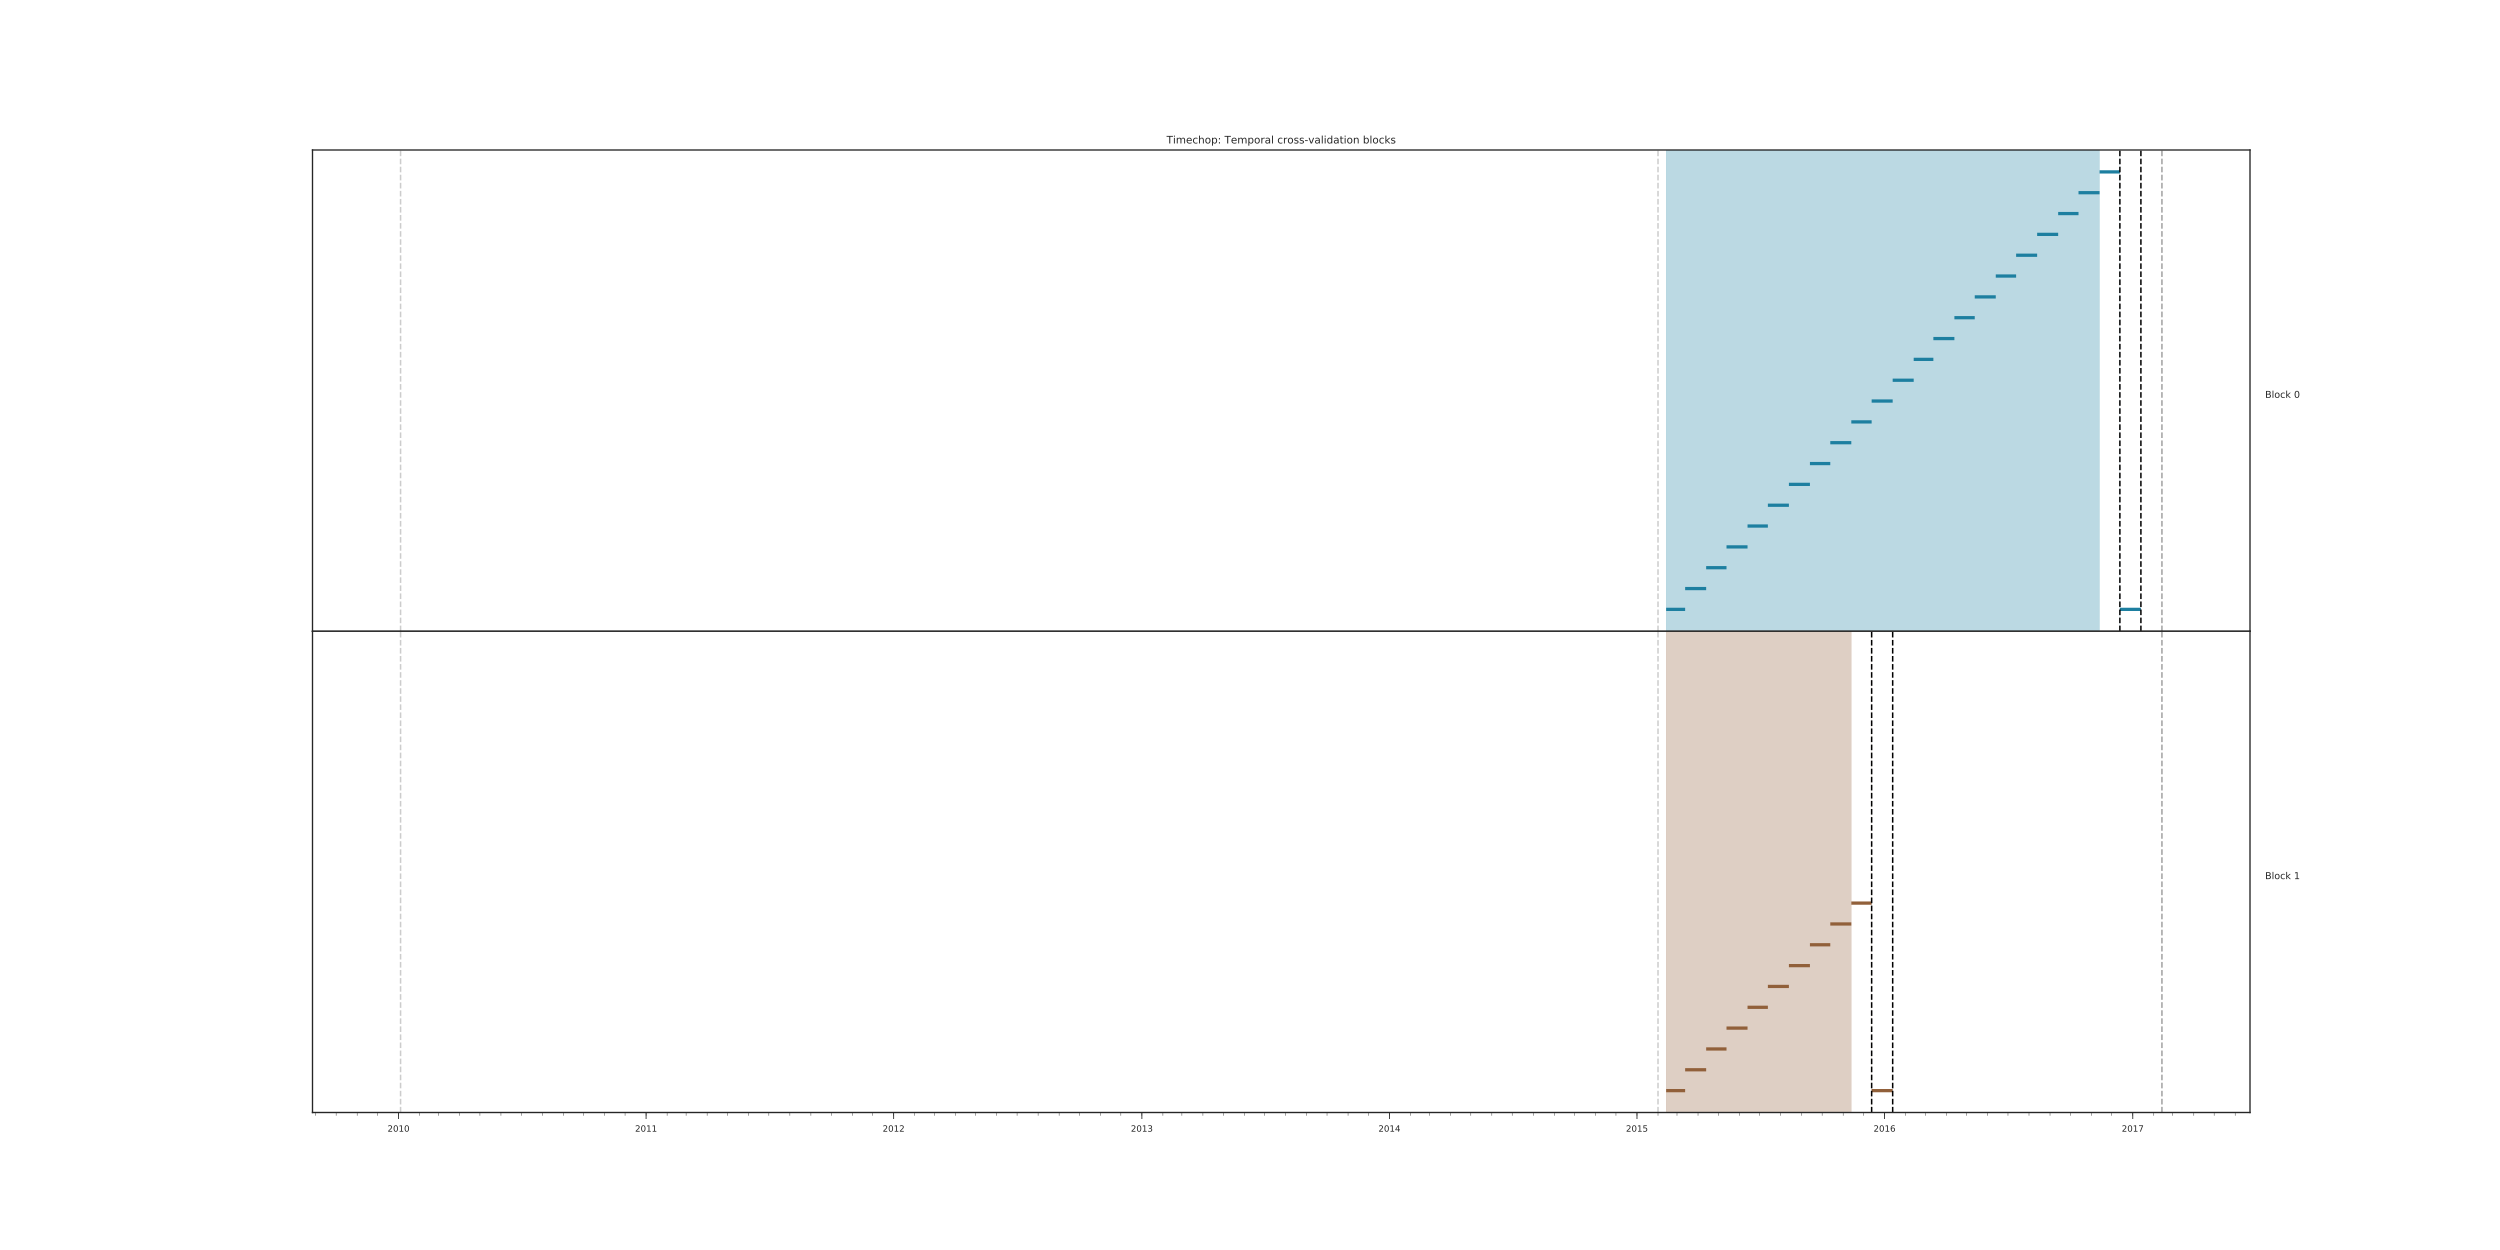 <?xml version="1.0" encoding="utf-8" standalone="no"?>
<!DOCTYPE svg PUBLIC "-//W3C//DTD SVG 1.1//EN"
  "http://www.w3.org/Graphics/SVG/1.1/DTD/svg11.dtd">
<!-- Created with matplotlib (http://matplotlib.org/) -->
<svg height="1152pt" version="1.1" viewBox="0 0 2304 1152" width="2304pt" xmlns="http://www.w3.org/2000/svg" xmlns:xlink="http://www.w3.org/1999/xlink">
 <defs>
  <style type="text/css">
*{stroke-linecap:butt;stroke-linejoin:round;}
  </style>
 </defs>
 <g id="figure_1">
  <g id="patch_1">
   <path d="M 0 1152 
L 2304 1152 
L 2304 0 
L 0 0 
z
" style="fill:#ffffff;"/>
  </g>
  <g id="axes_1">
   <g id="patch_2">
    <path d="M 288 581.76 
L 2073.6 581.76 
L 2073.6 138.24 
L 288 138.24 
z
" style="fill:#ffffff;"/>
   </g>
   <g id="matplotlib.axis_1">
    <g id="xtick_1">
     <g id="line2d_1">
      <defs>
       <path d="M 0 0 
L 0 6 
" id="m8d4d1008dc" style="stroke:#262626;stroke-width:0.8;"/>
      </defs>
      <g>
       <use style="fill:#262626;stroke:#262626;stroke-width:0.8;" x="367.288" xlink:href="#m8d4d1008dc" y="581.76"/>
      </g>
     </g>
    </g>
    <g id="xtick_2">
     <g id="line2d_2">
      <g>
       <use style="fill:#262626;stroke:#262626;stroke-width:0.8;" x="595.434" xlink:href="#m8d4d1008dc" y="581.76"/>
      </g>
     </g>
    </g>
    <g id="xtick_3">
     <g id="line2d_3">
      <g>
       <use style="fill:#262626;stroke:#262626;stroke-width:0.8;" x="823.58" xlink:href="#m8d4d1008dc" y="581.76"/>
      </g>
     </g>
    </g>
    <g id="xtick_4">
     <g id="line2d_4">
      <g>
       <use style="fill:#262626;stroke:#262626;stroke-width:0.8;" x="1052.351" xlink:href="#m8d4d1008dc" y="581.76"/>
      </g>
     </g>
    </g>
    <g id="xtick_5">
     <g id="line2d_5">
      <g>
       <use style="fill:#262626;stroke:#262626;stroke-width:0.8;" x="1280.497" xlink:href="#m8d4d1008dc" y="581.76"/>
      </g>
     </g>
    </g>
    <g id="xtick_6">
     <g id="line2d_6">
      <g>
       <use style="fill:#262626;stroke:#262626;stroke-width:0.8;" x="1508.642" xlink:href="#m8d4d1008dc" y="581.76"/>
      </g>
     </g>
    </g>
    <g id="xtick_7">
     <g id="line2d_7">
      <g>
       <use style="fill:#262626;stroke:#262626;stroke-width:0.8;" x="1736.788" xlink:href="#m8d4d1008dc" y="581.76"/>
      </g>
     </g>
    </g>
    <g id="xtick_8">
     <g id="line2d_8">
      <g>
       <use style="fill:#262626;stroke:#262626;stroke-width:0.8;" x="1965.559" xlink:href="#m8d4d1008dc" y="581.76"/>
      </g>
     </g>
    </g>
    <g id="xtick_9">
     <g id="line2d_9">
      <defs>
       <path d="M 0 0 
L 0 3 
" id="m2217084334" style="stroke:#262626;stroke-width:0.4;"/>
      </defs>
      <g>
       <use style="fill:#262626;stroke:#262626;stroke-width:0.4;" x="291.032" xlink:href="#m2217084334" y="581.76"/>
      </g>
     </g>
    </g>
    <g id="xtick_10">
     <g id="line2d_10">
      <g>
       <use style="fill:#262626;stroke:#262626;stroke-width:0.4;" x="309.783" xlink:href="#m2217084334" y="581.76"/>
      </g>
     </g>
    </g>
    <g id="xtick_11">
     <g id="line2d_11">
      <g>
       <use style="fill:#262626;stroke:#262626;stroke-width:0.4;" x="329.16" xlink:href="#m2217084334" y="581.76"/>
      </g>
     </g>
    </g>
    <g id="xtick_12">
     <g id="line2d_12">
      <g>
       <use style="fill:#262626;stroke:#262626;stroke-width:0.4;" x="347.912" xlink:href="#m2217084334" y="581.76"/>
      </g>
     </g>
    </g>
    <g id="xtick_13">
     <g id="line2d_13">
      <g>
       <use style="fill:#262626;stroke:#262626;stroke-width:0.4;" x="367.288" xlink:href="#m2217084334" y="581.76"/>
      </g>
     </g>
    </g>
    <g id="xtick_14">
     <g id="line2d_14">
      <g>
       <use style="fill:#262626;stroke:#262626;stroke-width:0.4;" x="386.665" xlink:href="#m2217084334" y="581.76"/>
      </g>
     </g>
    </g>
    <g id="xtick_15">
     <g id="line2d_15">
      <g>
       <use style="fill:#262626;stroke:#262626;stroke-width:0.4;" x="404.167" xlink:href="#m2217084334" y="581.76"/>
      </g>
     </g>
    </g>
    <g id="xtick_16">
     <g id="line2d_16">
      <g>
       <use style="fill:#262626;stroke:#262626;stroke-width:0.4;" x="423.544" xlink:href="#m2217084334" y="581.76"/>
      </g>
     </g>
    </g>
    <g id="xtick_17">
     <g id="line2d_17">
      <g>
       <use style="fill:#262626;stroke:#262626;stroke-width:0.4;" x="442.295" xlink:href="#m2217084334" y="581.76"/>
      </g>
     </g>
    </g>
    <g id="xtick_18">
     <g id="line2d_18">
      <g>
       <use style="fill:#262626;stroke:#262626;stroke-width:0.4;" x="461.672" xlink:href="#m2217084334" y="581.76"/>
      </g>
     </g>
    </g>
    <g id="xtick_19">
     <g id="line2d_19">
      <g>
       <use style="fill:#262626;stroke:#262626;stroke-width:0.4;" x="480.424" xlink:href="#m2217084334" y="581.76"/>
      </g>
     </g>
    </g>
    <g id="xtick_20">
     <g id="line2d_20">
      <g>
       <use style="fill:#262626;stroke:#262626;stroke-width:0.4;" x="499.801" xlink:href="#m2217084334" y="581.76"/>
      </g>
     </g>
    </g>
    <g id="xtick_21">
     <g id="line2d_21">
      <g>
       <use style="fill:#262626;stroke:#262626;stroke-width:0.4;" x="519.177" xlink:href="#m2217084334" y="581.76"/>
      </g>
     </g>
    </g>
    <g id="xtick_22">
     <g id="line2d_22">
      <g>
       <use style="fill:#262626;stroke:#262626;stroke-width:0.4;" x="537.929" xlink:href="#m2217084334" y="581.76"/>
      </g>
     </g>
    </g>
    <g id="xtick_23">
     <g id="line2d_23">
      <g>
       <use style="fill:#262626;stroke:#262626;stroke-width:0.4;" x="557.306" xlink:href="#m2217084334" y="581.76"/>
      </g>
     </g>
    </g>
    <g id="xtick_24">
     <g id="line2d_24">
      <g>
       <use style="fill:#262626;stroke:#262626;stroke-width:0.4;" x="576.057" xlink:href="#m2217084334" y="581.76"/>
      </g>
     </g>
    </g>
    <g id="xtick_25">
     <g id="line2d_25">
      <g>
       <use style="fill:#262626;stroke:#262626;stroke-width:0.4;" x="595.434" xlink:href="#m2217084334" y="581.76"/>
      </g>
     </g>
    </g>
    <g id="xtick_26">
     <g id="line2d_26">
      <g>
       <use style="fill:#262626;stroke:#262626;stroke-width:0.4;" x="614.811" xlink:href="#m2217084334" y="581.76"/>
      </g>
     </g>
    </g>
    <g id="xtick_27">
     <g id="line2d_27">
      <g>
       <use style="fill:#262626;stroke:#262626;stroke-width:0.4;" x="632.313" xlink:href="#m2217084334" y="581.76"/>
      </g>
     </g>
    </g>
    <g id="xtick_28">
     <g id="line2d_28">
      <g>
       <use style="fill:#262626;stroke:#262626;stroke-width:0.4;" x="651.689" xlink:href="#m2217084334" y="581.76"/>
      </g>
     </g>
    </g>
    <g id="xtick_29">
     <g id="line2d_29">
      <g>
       <use style="fill:#262626;stroke:#262626;stroke-width:0.4;" x="670.441" xlink:href="#m2217084334" y="581.76"/>
      </g>
     </g>
    </g>
    <g id="xtick_30">
     <g id="line2d_30">
      <g>
       <use style="fill:#262626;stroke:#262626;stroke-width:0.4;" x="689.818" xlink:href="#m2217084334" y="581.76"/>
      </g>
     </g>
    </g>
    <g id="xtick_31">
     <g id="line2d_31">
      <g>
       <use style="fill:#262626;stroke:#262626;stroke-width:0.4;" x="708.57" xlink:href="#m2217084334" y="581.76"/>
      </g>
     </g>
    </g>
    <g id="xtick_32">
     <g id="line2d_32">
      <g>
       <use style="fill:#262626;stroke:#262626;stroke-width:0.4;" x="727.946" xlink:href="#m2217084334" y="581.76"/>
      </g>
     </g>
    </g>
    <g id="xtick_33">
     <g id="line2d_33">
      <g>
       <use style="fill:#262626;stroke:#262626;stroke-width:0.4;" x="747.323" xlink:href="#m2217084334" y="581.76"/>
      </g>
     </g>
    </g>
    <g id="xtick_34">
     <g id="line2d_34">
      <g>
       <use style="fill:#262626;stroke:#262626;stroke-width:0.4;" x="766.075" xlink:href="#m2217084334" y="581.76"/>
      </g>
     </g>
    </g>
    <g id="xtick_35">
     <g id="line2d_35">
      <g>
       <use style="fill:#262626;stroke:#262626;stroke-width:0.4;" x="785.452" xlink:href="#m2217084334" y="581.76"/>
      </g>
     </g>
    </g>
    <g id="xtick_36">
     <g id="line2d_36">
      <g>
       <use style="fill:#262626;stroke:#262626;stroke-width:0.4;" x="804.203" xlink:href="#m2217084334" y="581.76"/>
      </g>
     </g>
    </g>
    <g id="xtick_37">
     <g id="line2d_37">
      <g>
       <use style="fill:#262626;stroke:#262626;stroke-width:0.4;" x="823.58" xlink:href="#m2217084334" y="581.76"/>
      </g>
     </g>
    </g>
    <g id="xtick_38">
     <g id="line2d_38">
      <g>
       <use style="fill:#262626;stroke:#262626;stroke-width:0.4;" x="842.957" xlink:href="#m2217084334" y="581.76"/>
      </g>
     </g>
    </g>
    <g id="xtick_39">
     <g id="line2d_39">
      <g>
       <use style="fill:#262626;stroke:#262626;stroke-width:0.4;" x="861.083" xlink:href="#m2217084334" y="581.76"/>
      </g>
     </g>
    </g>
    <g id="xtick_40">
     <g id="line2d_40">
      <g>
       <use style="fill:#262626;stroke:#262626;stroke-width:0.4;" x="880.46" xlink:href="#m2217084334" y="581.76"/>
      </g>
     </g>
    </g>
    <g id="xtick_41">
     <g id="line2d_41">
      <g>
       <use style="fill:#262626;stroke:#262626;stroke-width:0.4;" x="899.212" xlink:href="#m2217084334" y="581.76"/>
      </g>
     </g>
    </g>
    <g id="xtick_42">
     <g id="line2d_42">
      <g>
       <use style="fill:#262626;stroke:#262626;stroke-width:0.4;" x="918.589" xlink:href="#m2217084334" y="581.76"/>
      </g>
     </g>
    </g>
    <g id="xtick_43">
     <g id="line2d_43">
      <g>
       <use style="fill:#262626;stroke:#262626;stroke-width:0.4;" x="937.34" xlink:href="#m2217084334" y="581.76"/>
      </g>
     </g>
    </g>
    <g id="xtick_44">
     <g id="line2d_44">
      <g>
       <use style="fill:#262626;stroke:#262626;stroke-width:0.4;" x="956.717" xlink:href="#m2217084334" y="581.76"/>
      </g>
     </g>
    </g>
    <g id="xtick_45">
     <g id="line2d_45">
      <g>
       <use style="fill:#262626;stroke:#262626;stroke-width:0.4;" x="976.094" xlink:href="#m2217084334" y="581.76"/>
      </g>
     </g>
    </g>
    <g id="xtick_46">
     <g id="line2d_46">
      <g>
       <use style="fill:#262626;stroke:#262626;stroke-width:0.4;" x="994.846" xlink:href="#m2217084334" y="581.76"/>
      </g>
     </g>
    </g>
    <g id="xtick_47">
     <g id="line2d_47">
      <g>
       <use style="fill:#262626;stroke:#262626;stroke-width:0.4;" x="1014.222" xlink:href="#m2217084334" y="581.76"/>
      </g>
     </g>
    </g>
    <g id="xtick_48">
     <g id="line2d_48">
      <g>
       <use style="fill:#262626;stroke:#262626;stroke-width:0.4;" x="1032.974" xlink:href="#m2217084334" y="581.76"/>
      </g>
     </g>
    </g>
    <g id="xtick_49">
     <g id="line2d_49">
      <g>
       <use style="fill:#262626;stroke:#262626;stroke-width:0.4;" x="1052.351" xlink:href="#m2217084334" y="581.76"/>
      </g>
     </g>
    </g>
    <g id="xtick_50">
     <g id="line2d_50">
      <g>
       <use style="fill:#262626;stroke:#262626;stroke-width:0.4;" x="1071.728" xlink:href="#m2217084334" y="581.76"/>
      </g>
     </g>
    </g>
    <g id="xtick_51">
     <g id="line2d_51">
      <g>
       <use style="fill:#262626;stroke:#262626;stroke-width:0.4;" x="1089.229" xlink:href="#m2217084334" y="581.76"/>
      </g>
     </g>
    </g>
    <g id="xtick_52">
     <g id="line2d_52">
      <g>
       <use style="fill:#262626;stroke:#262626;stroke-width:0.4;" x="1108.606" xlink:href="#m2217084334" y="581.76"/>
      </g>
     </g>
    </g>
    <g id="xtick_53">
     <g id="line2d_53">
      <g>
       <use style="fill:#262626;stroke:#262626;stroke-width:0.4;" x="1127.358" xlink:href="#m2217084334" y="581.76"/>
      </g>
     </g>
    </g>
    <g id="xtick_54">
     <g id="line2d_54">
      <g>
       <use style="fill:#262626;stroke:#262626;stroke-width:0.4;" x="1146.734" xlink:href="#m2217084334" y="581.76"/>
      </g>
     </g>
    </g>
    <g id="xtick_55">
     <g id="line2d_55">
      <g>
       <use style="fill:#262626;stroke:#262626;stroke-width:0.4;" x="1165.486" xlink:href="#m2217084334" y="581.76"/>
      </g>
     </g>
    </g>
    <g id="xtick_56">
     <g id="line2d_56">
      <g>
       <use style="fill:#262626;stroke:#262626;stroke-width:0.4;" x="1184.863" xlink:href="#m2217084334" y="581.76"/>
      </g>
     </g>
    </g>
    <g id="xtick_57">
     <g id="line2d_57">
      <g>
       <use style="fill:#262626;stroke:#262626;stroke-width:0.4;" x="1204.24" xlink:href="#m2217084334" y="581.76"/>
      </g>
     </g>
    </g>
    <g id="xtick_58">
     <g id="line2d_58">
      <g>
       <use style="fill:#262626;stroke:#262626;stroke-width:0.4;" x="1222.991" xlink:href="#m2217084334" y="581.76"/>
      </g>
     </g>
    </g>
    <g id="xtick_59">
     <g id="line2d_59">
      <g>
       <use style="fill:#262626;stroke:#262626;stroke-width:0.4;" x="1242.368" xlink:href="#m2217084334" y="581.76"/>
      </g>
     </g>
    </g>
    <g id="xtick_60">
     <g id="line2d_60">
      <g>
       <use style="fill:#262626;stroke:#262626;stroke-width:0.4;" x="1261.12" xlink:href="#m2217084334" y="581.76"/>
      </g>
     </g>
    </g>
    <g id="xtick_61">
     <g id="line2d_61">
      <g>
       <use style="fill:#262626;stroke:#262626;stroke-width:0.4;" x="1280.497" xlink:href="#m2217084334" y="581.76"/>
      </g>
     </g>
    </g>
    <g id="xtick_62">
     <g id="line2d_62">
      <g>
       <use style="fill:#262626;stroke:#262626;stroke-width:0.4;" x="1299.873" xlink:href="#m2217084334" y="581.76"/>
      </g>
     </g>
    </g>
    <g id="xtick_63">
     <g id="line2d_63">
      <g>
       <use style="fill:#262626;stroke:#262626;stroke-width:0.4;" x="1317.375" xlink:href="#m2217084334" y="581.76"/>
      </g>
     </g>
    </g>
    <g id="xtick_64">
     <g id="line2d_64">
      <g>
       <use style="fill:#262626;stroke:#262626;stroke-width:0.4;" x="1336.752" xlink:href="#m2217084334" y="581.76"/>
      </g>
     </g>
    </g>
    <g id="xtick_65">
     <g id="line2d_65">
      <g>
       <use style="fill:#262626;stroke:#262626;stroke-width:0.4;" x="1355.503" xlink:href="#m2217084334" y="581.76"/>
      </g>
     </g>
    </g>
    <g id="xtick_66">
     <g id="line2d_66">
      <g>
       <use style="fill:#262626;stroke:#262626;stroke-width:0.4;" x="1374.88" xlink:href="#m2217084334" y="581.76"/>
      </g>
     </g>
    </g>
    <g id="xtick_67">
     <g id="line2d_67">
      <g>
       <use style="fill:#262626;stroke:#262626;stroke-width:0.4;" x="1393.632" xlink:href="#m2217084334" y="581.76"/>
      </g>
     </g>
    </g>
    <g id="xtick_68">
     <g id="line2d_68">
      <g>
       <use style="fill:#262626;stroke:#262626;stroke-width:0.4;" x="1413.009" xlink:href="#m2217084334" y="581.76"/>
      </g>
     </g>
    </g>
    <g id="xtick_69">
     <g id="line2d_69">
      <g>
       <use style="fill:#262626;stroke:#262626;stroke-width:0.4;" x="1432.385" xlink:href="#m2217084334" y="581.76"/>
      </g>
     </g>
    </g>
    <g id="xtick_70">
     <g id="line2d_70">
      <g>
       <use style="fill:#262626;stroke:#262626;stroke-width:0.4;" x="1451.137" xlink:href="#m2217084334" y="581.76"/>
      </g>
     </g>
    </g>
    <g id="xtick_71">
     <g id="line2d_71">
      <g>
       <use style="fill:#262626;stroke:#262626;stroke-width:0.4;" x="1470.514" xlink:href="#m2217084334" y="581.76"/>
      </g>
     </g>
    </g>
    <g id="xtick_72">
     <g id="line2d_72">
      <g>
       <use style="fill:#262626;stroke:#262626;stroke-width:0.4;" x="1489.266" xlink:href="#m2217084334" y="581.76"/>
      </g>
     </g>
    </g>
    <g id="xtick_73">
     <g id="line2d_73">
      <g>
       <use style="fill:#262626;stroke:#262626;stroke-width:0.4;" x="1508.642" xlink:href="#m2217084334" y="581.76"/>
      </g>
     </g>
    </g>
    <g id="xtick_74">
     <g id="line2d_74">
      <g>
       <use style="fill:#262626;stroke:#262626;stroke-width:0.4;" x="1528.019" xlink:href="#m2217084334" y="581.76"/>
      </g>
     </g>
    </g>
    <g id="xtick_75">
     <g id="line2d_75">
      <g>
       <use style="fill:#262626;stroke:#262626;stroke-width:0.4;" x="1545.521" xlink:href="#m2217084334" y="581.76"/>
      </g>
     </g>
    </g>
    <g id="xtick_76">
     <g id="line2d_76">
      <g>
       <use style="fill:#262626;stroke:#262626;stroke-width:0.4;" x="1564.897" xlink:href="#m2217084334" y="581.76"/>
      </g>
     </g>
    </g>
    <g id="xtick_77">
     <g id="line2d_77">
      <g>
       <use style="fill:#262626;stroke:#262626;stroke-width:0.4;" x="1583.649" xlink:href="#m2217084334" y="581.76"/>
      </g>
     </g>
    </g>
    <g id="xtick_78">
     <g id="line2d_78">
      <g>
       <use style="fill:#262626;stroke:#262626;stroke-width:0.4;" x="1603.026" xlink:href="#m2217084334" y="581.76"/>
      </g>
     </g>
    </g>
    <g id="xtick_79">
     <g id="line2d_79">
      <g>
       <use style="fill:#262626;stroke:#262626;stroke-width:0.4;" x="1621.778" xlink:href="#m2217084334" y="581.76"/>
      </g>
     </g>
    </g>
    <g id="xtick_80">
     <g id="line2d_80">
      <g>
       <use style="fill:#262626;stroke:#262626;stroke-width:0.4;" x="1641.154" xlink:href="#m2217084334" y="581.76"/>
      </g>
     </g>
    </g>
    <g id="xtick_81">
     <g id="line2d_81">
      <g>
       <use style="fill:#262626;stroke:#262626;stroke-width:0.4;" x="1660.531" xlink:href="#m2217084334" y="581.76"/>
      </g>
     </g>
    </g>
    <g id="xtick_82">
     <g id="line2d_82">
      <g>
       <use style="fill:#262626;stroke:#262626;stroke-width:0.4;" x="1679.283" xlink:href="#m2217084334" y="581.76"/>
      </g>
     </g>
    </g>
    <g id="xtick_83">
     <g id="line2d_83">
      <g>
       <use style="fill:#262626;stroke:#262626;stroke-width:0.4;" x="1698.66" xlink:href="#m2217084334" y="581.76"/>
      </g>
     </g>
    </g>
    <g id="xtick_84">
     <g id="line2d_84">
      <g>
       <use style="fill:#262626;stroke:#262626;stroke-width:0.4;" x="1717.411" xlink:href="#m2217084334" y="581.76"/>
      </g>
     </g>
    </g>
    <g id="xtick_85">
     <g id="line2d_85">
      <g>
       <use style="fill:#262626;stroke:#262626;stroke-width:0.4;" x="1736.788" xlink:href="#m2217084334" y="581.76"/>
      </g>
     </g>
    </g>
    <g id="xtick_86">
     <g id="line2d_86">
      <g>
       <use style="fill:#262626;stroke:#262626;stroke-width:0.4;" x="1756.165" xlink:href="#m2217084334" y="581.76"/>
      </g>
     </g>
    </g>
    <g id="xtick_87">
     <g id="line2d_87">
      <g>
       <use style="fill:#262626;stroke:#262626;stroke-width:0.4;" x="1774.292" xlink:href="#m2217084334" y="581.76"/>
      </g>
     </g>
    </g>
    <g id="xtick_88">
     <g id="line2d_88">
      <g>
       <use style="fill:#262626;stroke:#262626;stroke-width:0.4;" x="1793.668" xlink:href="#m2217084334" y="581.76"/>
      </g>
     </g>
    </g>
    <g id="xtick_89">
     <g id="line2d_89">
      <g>
       <use style="fill:#262626;stroke:#262626;stroke-width:0.4;" x="1812.42" xlink:href="#m2217084334" y="581.76"/>
      </g>
     </g>
    </g>
    <g id="xtick_90">
     <g id="line2d_90">
      <g>
       <use style="fill:#262626;stroke:#262626;stroke-width:0.4;" x="1831.797" xlink:href="#m2217084334" y="581.76"/>
      </g>
     </g>
    </g>
    <g id="xtick_91">
     <g id="line2d_91">
      <g>
       <use style="fill:#262626;stroke:#262626;stroke-width:0.4;" x="1850.548" xlink:href="#m2217084334" y="581.76"/>
      </g>
     </g>
    </g>
    <g id="xtick_92">
     <g id="line2d_92">
      <g>
       <use style="fill:#262626;stroke:#262626;stroke-width:0.4;" x="1869.925" xlink:href="#m2217084334" y="581.76"/>
      </g>
     </g>
    </g>
    <g id="xtick_93">
     <g id="line2d_93">
      <g>
       <use style="fill:#262626;stroke:#262626;stroke-width:0.4;" x="1889.302" xlink:href="#m2217084334" y="581.76"/>
      </g>
     </g>
    </g>
    <g id="xtick_94">
     <g id="line2d_94">
      <g>
       <use style="fill:#262626;stroke:#262626;stroke-width:0.4;" x="1908.054" xlink:href="#m2217084334" y="581.76"/>
      </g>
     </g>
    </g>
    <g id="xtick_95">
     <g id="line2d_95">
      <g>
       <use style="fill:#262626;stroke:#262626;stroke-width:0.4;" x="1927.43" xlink:href="#m2217084334" y="581.76"/>
      </g>
     </g>
    </g>
    <g id="xtick_96">
     <g id="line2d_96">
      <g>
       <use style="fill:#262626;stroke:#262626;stroke-width:0.4;" x="1946.182" xlink:href="#m2217084334" y="581.76"/>
      </g>
     </g>
    </g>
    <g id="xtick_97">
     <g id="line2d_97">
      <g>
       <use style="fill:#262626;stroke:#262626;stroke-width:0.4;" x="1965.559" xlink:href="#m2217084334" y="581.76"/>
      </g>
     </g>
    </g>
    <g id="xtick_98">
     <g id="line2d_98">
      <g>
       <use style="fill:#262626;stroke:#262626;stroke-width:0.4;" x="1984.936" xlink:href="#m2217084334" y="581.76"/>
      </g>
     </g>
    </g>
    <g id="xtick_99">
     <g id="line2d_99">
      <g>
       <use style="fill:#262626;stroke:#262626;stroke-width:0.4;" x="2002.437" xlink:href="#m2217084334" y="581.76"/>
      </g>
     </g>
    </g>
    <g id="xtick_100">
     <g id="line2d_100">
      <g>
       <use style="fill:#262626;stroke:#262626;stroke-width:0.4;" x="2021.814" xlink:href="#m2217084334" y="581.76"/>
      </g>
     </g>
    </g>
    <g id="xtick_101">
     <g id="line2d_101">
      <g>
       <use style="fill:#262626;stroke:#262626;stroke-width:0.4;" x="2040.566" xlink:href="#m2217084334" y="581.76"/>
      </g>
     </g>
    </g>
    <g id="xtick_102">
     <g id="line2d_102">
      <g>
       <use style="fill:#262626;stroke:#262626;stroke-width:0.4;" x="2059.943" xlink:href="#m2217084334" y="581.76"/>
      </g>
     </g>
    </g>
   </g>
   <g id="matplotlib.axis_2">
    <g id="text_1">
     <!-- Block 0 -->
     <defs>
      <path d="M 19.672 34.812 
L 19.672 8.109 
L 35.5 8.109 
Q 43.453 8.109 47.281 11.406 
Q 51.125 14.703 51.125 21.484 
Q 51.125 28.328 47.281 31.562 
Q 43.453 34.812 35.5 34.812 
z
M 19.672 64.797 
L 19.672 42.828 
L 34.281 42.828 
Q 41.5 42.828 45.031 45.531 
Q 48.578 48.25 48.578 53.812 
Q 48.578 59.328 45.031 62.062 
Q 41.5 64.797 34.281 64.797 
z
M 9.812 72.906 
L 35.016 72.906 
Q 46.297 72.906 52.391 68.219 
Q 58.5 63.531 58.5 54.891 
Q 58.5 48.188 55.375 44.234 
Q 52.25 40.281 46.188 39.312 
Q 53.469 37.75 57.5 32.781 
Q 61.531 27.828 61.531 20.406 
Q 61.531 10.641 54.891 5.312 
Q 48.25 0 35.984 0 
L 9.812 0 
z
" id="DejaVuSans-42"/>
      <path d="M 9.422 75.984 
L 18.406 75.984 
L 18.406 0 
L 9.422 0 
z
" id="DejaVuSans-6c"/>
      <path d="M 30.609 48.391 
Q 23.391 48.391 19.188 42.75 
Q 14.984 37.109 14.984 27.297 
Q 14.984 17.484 19.156 11.844 
Q 23.344 6.203 30.609 6.203 
Q 37.797 6.203 41.984 11.859 
Q 46.188 17.531 46.188 27.297 
Q 46.188 37.016 41.984 42.703 
Q 37.797 48.391 30.609 48.391 
z
M 30.609 56 
Q 42.328 56 49.016 48.375 
Q 55.719 40.766 55.719 27.297 
Q 55.719 13.875 49.016 6.219 
Q 42.328 -1.422 30.609 -1.422 
Q 18.844 -1.422 12.172 6.219 
Q 5.516 13.875 5.516 27.297 
Q 5.516 40.766 12.172 48.375 
Q 18.844 56 30.609 56 
z
" id="DejaVuSans-6f"/>
      <path d="M 48.781 52.594 
L 48.781 44.188 
Q 44.969 46.297 41.141 47.344 
Q 37.312 48.391 33.406 48.391 
Q 24.656 48.391 19.812 42.844 
Q 14.984 37.312 14.984 27.297 
Q 14.984 17.281 19.812 11.734 
Q 24.656 6.203 33.406 6.203 
Q 37.312 6.203 41.141 7.25 
Q 44.969 8.297 48.781 10.406 
L 48.781 2.094 
Q 45.016 0.344 40.984 -0.531 
Q 36.969 -1.422 32.422 -1.422 
Q 20.062 -1.422 12.781 6.344 
Q 5.516 14.109 5.516 27.297 
Q 5.516 40.672 12.859 48.328 
Q 20.219 56 33.016 56 
Q 37.156 56 41.109 55.141 
Q 45.062 54.297 48.781 52.594 
z
" id="DejaVuSans-63"/>
      <path d="M 9.078 75.984 
L 18.109 75.984 
L 18.109 31.109 
L 44.922 54.688 
L 56.391 54.688 
L 27.391 29.109 
L 57.625 0 
L 45.906 0 
L 18.109 26.703 
L 18.109 0 
L 9.078 0 
z
" id="DejaVuSans-6b"/>
      <path id="DejaVuSans-20"/>
      <path d="M 31.781 66.406 
Q 24.172 66.406 20.328 58.906 
Q 16.5 51.422 16.5 36.375 
Q 16.5 21.391 20.328 13.891 
Q 24.172 6.391 31.781 6.391 
Q 39.453 6.391 43.281 13.891 
Q 47.125 21.391 47.125 36.375 
Q 47.125 51.422 43.281 58.906 
Q 39.453 66.406 31.781 66.406 
z
M 31.781 74.219 
Q 44.047 74.219 50.516 64.516 
Q 56.984 54.828 56.984 36.375 
Q 56.984 17.969 50.516 8.266 
Q 44.047 -1.422 31.781 -1.422 
Q 19.531 -1.422 13.062 8.266 
Q 6.594 17.969 6.594 36.375 
Q 6.594 54.828 13.062 64.516 
Q 19.531 74.219 31.781 74.219 
z
" id="DejaVuSans-30"/>
     </defs>
     <g style="fill:#262626;" transform="translate(2087.501 366.687)scale(0.088 -0.088)">
      <use xlink:href="#DejaVuSans-42"/>
      <use x="68.604" xlink:href="#DejaVuSans-6c"/>
      <use x="96.387" xlink:href="#DejaVuSans-6f"/>
      <use x="157.568" xlink:href="#DejaVuSans-63"/>
      <use x="212.549" xlink:href="#DejaVuSans-6b"/>
      <use x="270.459" xlink:href="#DejaVuSans-20"/>
      <use x="302.246" xlink:href="#DejaVuSans-30"/>
     </g>
    </g>
   </g>
   <g id="patch_3">
    <path clip-path="url(#pa7575e7beb)" d="M 1535.52 581.76 
L 1535.52 138.24 
L 1934.931 138.24 
L 1934.931 581.76 
z
" style="fill:#1d7fa0;opacity:0.3;stroke:#1d7fa0;stroke-linejoin:miter;stroke-width:0.24;"/>
   </g>
   <g id="patch_4">
    <path clip-path="url(#pa7575e7beb)" d="M 1953.683 581.76 
L 1953.683 138.24 
L 1953.683 138.24 
z
" style="fill:#1d7fa0;opacity:0.3;stroke:#1d7fa0;stroke-linejoin:miter;stroke-width:0.24;"/>
   </g>
   <g id="LineCollection_1">
    <path clip-path="url(#pa7575e7beb)" d="M 1535.52 561.6 
L 1553.021 561.6 
" style="fill:none;stroke:#1d7fa0;stroke-width:3;"/>
    <path clip-path="url(#pa7575e7beb)" d="M 1553.021 542.4 
L 1572.398 542.4 
" style="fill:none;stroke:#1d7fa0;stroke-width:3;"/>
    <path clip-path="url(#pa7575e7beb)" d="M 1572.398 523.2 
L 1591.15 523.2 
" style="fill:none;stroke:#1d7fa0;stroke-width:3;"/>
    <path clip-path="url(#pa7575e7beb)" d="M 1591.15 504 
L 1610.527 504 
" style="fill:none;stroke:#1d7fa0;stroke-width:3;"/>
    <path clip-path="url(#pa7575e7beb)" d="M 1610.527 484.8 
L 1629.278 484.8 
" style="fill:none;stroke:#1d7fa0;stroke-width:3;"/>
    <path clip-path="url(#pa7575e7beb)" d="M 1629.278 465.6 
L 1648.655 465.6 
" style="fill:none;stroke:#1d7fa0;stroke-width:3;"/>
    <path clip-path="url(#pa7575e7beb)" d="M 1648.655 446.4 
L 1668.032 446.4 
" style="fill:none;stroke:#1d7fa0;stroke-width:3;"/>
    <path clip-path="url(#pa7575e7beb)" d="M 1668.032 427.2 
L 1686.784 427.2 
" style="fill:none;stroke:#1d7fa0;stroke-width:3;"/>
    <path clip-path="url(#pa7575e7beb)" d="M 1686.784 408 
L 1706.16 408 
" style="fill:none;stroke:#1d7fa0;stroke-width:3;"/>
    <path clip-path="url(#pa7575e7beb)" d="M 1706.16 388.8 
L 1724.912 388.8 
" style="fill:none;stroke:#1d7fa0;stroke-width:3;"/>
    <path clip-path="url(#pa7575e7beb)" d="M 1724.912 369.6 
L 1744.289 369.6 
" style="fill:none;stroke:#1d7fa0;stroke-width:3;"/>
    <path clip-path="url(#pa7575e7beb)" d="M 1744.289 350.4 
L 1763.666 350.4 
" style="fill:none;stroke:#1d7fa0;stroke-width:3;"/>
    <path clip-path="url(#pa7575e7beb)" d="M 1763.666 331.2 
L 1781.792 331.2 
" style="fill:none;stroke:#1d7fa0;stroke-width:3;"/>
    <path clip-path="url(#pa7575e7beb)" d="M 1781.792 312 
L 1801.169 312 
" style="fill:none;stroke:#1d7fa0;stroke-width:3;"/>
    <path clip-path="url(#pa7575e7beb)" d="M 1801.169 292.8 
L 1819.921 292.8 
" style="fill:none;stroke:#1d7fa0;stroke-width:3;"/>
    <path clip-path="url(#pa7575e7beb)" d="M 1819.921 273.6 
L 1839.297 273.6 
" style="fill:none;stroke:#1d7fa0;stroke-width:3;"/>
    <path clip-path="url(#pa7575e7beb)" d="M 1839.297 254.4 
L 1858.049 254.4 
" style="fill:none;stroke:#1d7fa0;stroke-width:3;"/>
    <path clip-path="url(#pa7575e7beb)" d="M 1858.049 235.2 
L 1877.426 235.2 
" style="fill:none;stroke:#1d7fa0;stroke-width:3;"/>
    <path clip-path="url(#pa7575e7beb)" d="M 1877.426 216 
L 1896.803 216 
" style="fill:none;stroke:#1d7fa0;stroke-width:3;"/>
    <path clip-path="url(#pa7575e7beb)" d="M 1896.803 196.8 
L 1915.554 196.8 
" style="fill:none;stroke:#1d7fa0;stroke-width:3;"/>
    <path clip-path="url(#pa7575e7beb)" d="M 1915.554 177.6 
L 1934.931 177.6 
" style="fill:none;stroke:#1d7fa0;stroke-width:3;"/>
    <path clip-path="url(#pa7575e7beb)" d="M 1934.931 158.4 
L 1953.683 158.4 
" style="fill:none;stroke:#1d7fa0;stroke-width:3;"/>
   </g>
   <g id="LineCollection_2">
    <path clip-path="url(#pa7575e7beb)" d="M 1953.683 561.6 
L 1973.06 561.6 
" style="fill:none;stroke:#1d7fa0;stroke-width:3;"/>
   </g>
   <g id="line2d_103">
    <path clip-path="url(#pa7575e7beb)" d="M 1953.683 581.76 
L 1953.683 138.24 
" style="fill:none;stroke:#000000;stroke-dasharray:5.18,2.24;stroke-dashoffset:0;stroke-width:1.4;"/>
   </g>
   <g id="line2d_104">
    <path clip-path="url(#pa7575e7beb)" d="M 369.164 581.76 
L 369.164 138.24 
" style="fill:none;opacity:0.2;stroke:#000000;stroke-dasharray:5.18,2.24;stroke-dashoffset:0;stroke-width:1.4;"/>
   </g>
   <g id="line2d_105">
    <path clip-path="url(#pa7575e7beb)" d="M 1992.436 581.76 
L 1992.436 138.24 
" style="fill:none;opacity:0.2;stroke:#000000;stroke-dasharray:5.18,2.24;stroke-dashoffset:0;stroke-width:1.4;"/>
   </g>
   <g id="line2d_106">
    <path clip-path="url(#pa7575e7beb)" d="M 1528.019 581.76 
L 1528.019 138.24 
" style="fill:none;opacity:0.2;stroke:#000000;stroke-dasharray:5.18,2.24;stroke-dashoffset:0;stroke-width:1.4;"/>
   </g>
   <g id="line2d_107">
    <path clip-path="url(#pa7575e7beb)" d="M 1992.436 581.76 
L 1992.436 138.24 
" style="fill:none;opacity:0.2;stroke:#000000;stroke-dasharray:5.18,2.24;stroke-dashoffset:0;stroke-width:1.4;"/>
   </g>
   <g id="line2d_108">
    <path clip-path="url(#pa7575e7beb)" d="M 1973.06 581.76 
L 1973.06 138.24 
" style="fill:none;stroke:#000000;stroke-dasharray:5.18,2.24;stroke-dashoffset:0;stroke-width:1.4;"/>
   </g>
   <g id="patch_5">
    <path d="M 288 581.76 
L 288 138.24 
" style="fill:none;stroke:#262626;stroke-linecap:square;stroke-linejoin:miter;stroke-width:1.25;"/>
   </g>
   <g id="patch_6">
    <path d="M 2073.6 581.76 
L 2073.6 138.24 
" style="fill:none;stroke:#262626;stroke-linecap:square;stroke-linejoin:miter;stroke-width:1.25;"/>
   </g>
   <g id="patch_7">
    <path d="M 288 581.76 
L 2073.6 581.76 
" style="fill:none;stroke:#262626;stroke-linecap:square;stroke-linejoin:miter;stroke-width:1.25;"/>
   </g>
   <g id="patch_8">
    <path d="M 288 138.24 
L 2073.6 138.24 
" style="fill:none;stroke:#262626;stroke-linecap:square;stroke-linejoin:miter;stroke-width:1.25;"/>
   </g>
   <g id="text_2">
    <!-- Timechop: Temporal cross-validation blocks -->
    <defs>
     <path d="M -0.297 72.906 
L 61.375 72.906 
L 61.375 64.594 
L 35.5 64.594 
L 35.5 0 
L 25.594 0 
L 25.594 64.594 
L -0.297 64.594 
z
" id="DejaVuSans-54"/>
     <path d="M 9.422 54.688 
L 18.406 54.688 
L 18.406 0 
L 9.422 0 
z
M 9.422 75.984 
L 18.406 75.984 
L 18.406 64.594 
L 9.422 64.594 
z
" id="DejaVuSans-69"/>
     <path d="M 52 44.188 
Q 55.375 50.25 60.062 53.125 
Q 64.75 56 71.094 56 
Q 79.641 56 84.281 50.016 
Q 88.922 44.047 88.922 33.016 
L 88.922 0 
L 79.891 0 
L 79.891 32.719 
Q 79.891 40.578 77.094 44.375 
Q 74.312 48.188 68.609 48.188 
Q 61.625 48.188 57.562 43.547 
Q 53.516 38.922 53.516 30.906 
L 53.516 0 
L 44.484 0 
L 44.484 32.719 
Q 44.484 40.625 41.703 44.406 
Q 38.922 48.188 33.109 48.188 
Q 26.219 48.188 22.156 43.531 
Q 18.109 38.875 18.109 30.906 
L 18.109 0 
L 9.078 0 
L 9.078 54.688 
L 18.109 54.688 
L 18.109 46.188 
Q 21.188 51.219 25.484 53.609 
Q 29.781 56 35.688 56 
Q 41.656 56 45.828 52.969 
Q 50 49.953 52 44.188 
z
" id="DejaVuSans-6d"/>
     <path d="M 56.203 29.594 
L 56.203 25.203 
L 14.891 25.203 
Q 15.484 15.922 20.484 11.062 
Q 25.484 6.203 34.422 6.203 
Q 39.594 6.203 44.453 7.469 
Q 49.312 8.734 54.109 11.281 
L 54.109 2.781 
Q 49.266 0.734 44.188 -0.344 
Q 39.109 -1.422 33.891 -1.422 
Q 20.797 -1.422 13.156 6.188 
Q 5.516 13.812 5.516 26.812 
Q 5.516 40.234 12.766 48.109 
Q 20.016 56 32.328 56 
Q 43.359 56 49.781 48.891 
Q 56.203 41.797 56.203 29.594 
z
M 47.219 32.234 
Q 47.125 39.594 43.094 43.984 
Q 39.062 48.391 32.422 48.391 
Q 24.906 48.391 20.391 44.141 
Q 15.875 39.891 15.188 32.172 
z
" id="DejaVuSans-65"/>
     <path d="M 54.891 33.016 
L 54.891 0 
L 45.906 0 
L 45.906 32.719 
Q 45.906 40.484 42.875 44.328 
Q 39.844 48.188 33.797 48.188 
Q 26.516 48.188 22.312 43.547 
Q 18.109 38.922 18.109 30.906 
L 18.109 0 
L 9.078 0 
L 9.078 75.984 
L 18.109 75.984 
L 18.109 46.188 
Q 21.344 51.125 25.703 53.562 
Q 30.078 56 35.797 56 
Q 45.219 56 50.047 50.172 
Q 54.891 44.344 54.891 33.016 
z
" id="DejaVuSans-68"/>
     <path d="M 18.109 8.203 
L 18.109 -20.797 
L 9.078 -20.797 
L 9.078 54.688 
L 18.109 54.688 
L 18.109 46.391 
Q 20.953 51.266 25.266 53.625 
Q 29.594 56 35.594 56 
Q 45.562 56 51.781 48.094 
Q 58.016 40.188 58.016 27.297 
Q 58.016 14.406 51.781 6.484 
Q 45.562 -1.422 35.594 -1.422 
Q 29.594 -1.422 25.266 0.953 
Q 20.953 3.328 18.109 8.203 
z
M 48.688 27.297 
Q 48.688 37.203 44.609 42.844 
Q 40.531 48.484 33.406 48.484 
Q 26.266 48.484 22.188 42.844 
Q 18.109 37.203 18.109 27.297 
Q 18.109 17.391 22.188 11.75 
Q 26.266 6.109 33.406 6.109 
Q 40.531 6.109 44.609 11.75 
Q 48.688 17.391 48.688 27.297 
z
" id="DejaVuSans-70"/>
     <path d="M 11.719 12.406 
L 22.016 12.406 
L 22.016 0 
L 11.719 0 
z
M 11.719 51.703 
L 22.016 51.703 
L 22.016 39.312 
L 11.719 39.312 
z
" id="DejaVuSans-3a"/>
     <path d="M 41.109 46.297 
Q 39.594 47.172 37.812 47.578 
Q 36.031 48 33.891 48 
Q 26.266 48 22.188 43.047 
Q 18.109 38.094 18.109 28.812 
L 18.109 0 
L 9.078 0 
L 9.078 54.688 
L 18.109 54.688 
L 18.109 46.188 
Q 20.953 51.172 25.484 53.578 
Q 30.031 56 36.531 56 
Q 37.453 56 38.578 55.875 
Q 39.703 55.766 41.062 55.516 
z
" id="DejaVuSans-72"/>
     <path d="M 34.281 27.484 
Q 23.391 27.484 19.188 25 
Q 14.984 22.516 14.984 16.5 
Q 14.984 11.719 18.141 8.906 
Q 21.297 6.109 26.703 6.109 
Q 34.188 6.109 38.703 11.406 
Q 43.219 16.703 43.219 25.484 
L 43.219 27.484 
z
M 52.203 31.203 
L 52.203 0 
L 43.219 0 
L 43.219 8.297 
Q 40.141 3.328 35.547 0.953 
Q 30.953 -1.422 24.312 -1.422 
Q 15.922 -1.422 10.953 3.297 
Q 6 8.016 6 15.922 
Q 6 25.141 12.172 29.828 
Q 18.359 34.516 30.609 34.516 
L 43.219 34.516 
L 43.219 35.406 
Q 43.219 41.609 39.141 45 
Q 35.062 48.391 27.688 48.391 
Q 23 48.391 18.547 47.266 
Q 14.109 46.141 10.016 43.891 
L 10.016 52.203 
Q 14.938 54.109 19.578 55.047 
Q 24.219 56 28.609 56 
Q 40.484 56 46.344 49.844 
Q 52.203 43.703 52.203 31.203 
z
" id="DejaVuSans-61"/>
     <path d="M 44.281 53.078 
L 44.281 44.578 
Q 40.484 46.531 36.375 47.5 
Q 32.281 48.484 27.875 48.484 
Q 21.188 48.484 17.844 46.438 
Q 14.5 44.391 14.5 40.281 
Q 14.5 37.156 16.891 35.375 
Q 19.281 33.594 26.516 31.984 
L 29.594 31.297 
Q 39.156 29.25 43.188 25.516 
Q 47.219 21.781 47.219 15.094 
Q 47.219 7.469 41.188 3.016 
Q 35.156 -1.422 24.609 -1.422 
Q 20.219 -1.422 15.453 -0.562 
Q 10.688 0.297 5.422 2 
L 5.422 11.281 
Q 10.406 8.688 15.234 7.391 
Q 20.062 6.109 24.812 6.109 
Q 31.156 6.109 34.562 8.281 
Q 37.984 10.453 37.984 14.406 
Q 37.984 18.062 35.516 20.016 
Q 33.062 21.969 24.703 23.781 
L 21.578 24.516 
Q 13.234 26.266 9.516 29.906 
Q 5.812 33.547 5.812 39.891 
Q 5.812 47.609 11.281 51.797 
Q 16.75 56 26.812 56 
Q 31.781 56 36.172 55.266 
Q 40.578 54.547 44.281 53.078 
z
" id="DejaVuSans-73"/>
     <path d="M 4.891 31.391 
L 31.203 31.391 
L 31.203 23.391 
L 4.891 23.391 
z
" id="DejaVuSans-2d"/>
     <path d="M 2.984 54.688 
L 12.5 54.688 
L 29.594 8.797 
L 46.688 54.688 
L 56.203 54.688 
L 35.688 0 
L 23.484 0 
z
" id="DejaVuSans-76"/>
     <path d="M 45.406 46.391 
L 45.406 75.984 
L 54.391 75.984 
L 54.391 0 
L 45.406 0 
L 45.406 8.203 
Q 42.578 3.328 38.25 0.953 
Q 33.938 -1.422 27.875 -1.422 
Q 17.969 -1.422 11.734 6.484 
Q 5.516 14.406 5.516 27.297 
Q 5.516 40.188 11.734 48.094 
Q 17.969 56 27.875 56 
Q 33.938 56 38.25 53.625 
Q 42.578 51.266 45.406 46.391 
z
M 14.797 27.297 
Q 14.797 17.391 18.875 11.75 
Q 22.953 6.109 30.078 6.109 
Q 37.203 6.109 41.297 11.75 
Q 45.406 17.391 45.406 27.297 
Q 45.406 37.203 41.297 42.844 
Q 37.203 48.484 30.078 48.484 
Q 22.953 48.484 18.875 42.844 
Q 14.797 37.203 14.797 27.297 
z
" id="DejaVuSans-64"/>
     <path d="M 18.312 70.219 
L 18.312 54.688 
L 36.812 54.688 
L 36.812 47.703 
L 18.312 47.703 
L 18.312 18.016 
Q 18.312 11.328 20.141 9.422 
Q 21.969 7.516 27.594 7.516 
L 36.812 7.516 
L 36.812 0 
L 27.594 0 
Q 17.188 0 13.234 3.875 
Q 9.281 7.766 9.281 18.016 
L 9.281 47.703 
L 2.688 47.703 
L 2.688 54.688 
L 9.281 54.688 
L 9.281 70.219 
z
" id="DejaVuSans-74"/>
     <path d="M 54.891 33.016 
L 54.891 0 
L 45.906 0 
L 45.906 32.719 
Q 45.906 40.484 42.875 44.328 
Q 39.844 48.188 33.797 48.188 
Q 26.516 48.188 22.312 43.547 
Q 18.109 38.922 18.109 30.906 
L 18.109 0 
L 9.078 0 
L 9.078 54.688 
L 18.109 54.688 
L 18.109 46.188 
Q 21.344 51.125 25.703 53.562 
Q 30.078 56 35.797 56 
Q 45.219 56 50.047 50.172 
Q 54.891 44.344 54.891 33.016 
z
" id="DejaVuSans-6e"/>
     <path d="M 48.688 27.297 
Q 48.688 37.203 44.609 42.844 
Q 40.531 48.484 33.406 48.484 
Q 26.266 48.484 22.188 42.844 
Q 18.109 37.203 18.109 27.297 
Q 18.109 17.391 22.188 11.75 
Q 26.266 6.109 33.406 6.109 
Q 40.531 6.109 44.609 11.75 
Q 48.688 17.391 48.688 27.297 
z
M 18.109 46.391 
Q 20.953 51.266 25.266 53.625 
Q 29.594 56 35.594 56 
Q 45.562 56 51.781 48.094 
Q 58.016 40.188 58.016 27.297 
Q 58.016 14.406 51.781 6.484 
Q 45.562 -1.422 35.594 -1.422 
Q 29.594 -1.422 25.266 0.953 
Q 20.953 3.328 18.109 8.203 
L 18.109 0 
L 9.078 0 
L 9.078 75.984 
L 18.109 75.984 
z
" id="DejaVuSans-62"/>
    </defs>
    <g style="fill:#262626;" transform="translate(1075.12 132.24)scale(0.096 -0.096)">
     <use xlink:href="#DejaVuSans-54"/>
     <use x="61.037" xlink:href="#DejaVuSans-69"/>
     <use x="88.82" xlink:href="#DejaVuSans-6d"/>
     <use x="186.232" xlink:href="#DejaVuSans-65"/>
     <use x="247.756" xlink:href="#DejaVuSans-63"/>
     <use x="302.736" xlink:href="#DejaVuSans-68"/>
     <use x="366.115" xlink:href="#DejaVuSans-6f"/>
     <use x="427.297" xlink:href="#DejaVuSans-70"/>
     <use x="490.773" xlink:href="#DejaVuSans-3a"/>
     <use x="524.465" xlink:href="#DejaVuSans-20"/>
     <use x="556.252" xlink:href="#DejaVuSans-54"/>
     <use x="617.07" xlink:href="#DejaVuSans-65"/>
     <use x="678.594" xlink:href="#DejaVuSans-6d"/>
     <use x="776.006" xlink:href="#DejaVuSans-70"/>
     <use x="839.482" xlink:href="#DejaVuSans-6f"/>
     <use x="900.664" xlink:href="#DejaVuSans-72"/>
     <use x="941.777" xlink:href="#DejaVuSans-61"/>
     <use x="1003.057" xlink:href="#DejaVuSans-6c"/>
     <use x="1030.84" xlink:href="#DejaVuSans-20"/>
     <use x="1062.627" xlink:href="#DejaVuSans-63"/>
     <use x="1117.607" xlink:href="#DejaVuSans-72"/>
     <use x="1158.689" xlink:href="#DejaVuSans-6f"/>
     <use x="1219.871" xlink:href="#DejaVuSans-73"/>
     <use x="1271.971" xlink:href="#DejaVuSans-73"/>
     <use x="1324.07" xlink:href="#DejaVuSans-2d"/>
     <use x="1360.123" xlink:href="#DejaVuSans-76"/>
     <use x="1419.303" xlink:href="#DejaVuSans-61"/>
     <use x="1480.582" xlink:href="#DejaVuSans-6c"/>
     <use x="1508.365" xlink:href="#DejaVuSans-69"/>
     <use x="1536.148" xlink:href="#DejaVuSans-64"/>
     <use x="1599.625" xlink:href="#DejaVuSans-61"/>
     <use x="1660.904" xlink:href="#DejaVuSans-74"/>
     <use x="1700.113" xlink:href="#DejaVuSans-69"/>
     <use x="1727.896" xlink:href="#DejaVuSans-6f"/>
     <use x="1789.078" xlink:href="#DejaVuSans-6e"/>
     <use x="1852.457" xlink:href="#DejaVuSans-20"/>
     <use x="1884.244" xlink:href="#DejaVuSans-62"/>
     <use x="1947.721" xlink:href="#DejaVuSans-6c"/>
     <use x="1975.504" xlink:href="#DejaVuSans-6f"/>
     <use x="2036.686" xlink:href="#DejaVuSans-63"/>
     <use x="2091.666" xlink:href="#DejaVuSans-6b"/>
     <use x="2149.576" xlink:href="#DejaVuSans-73"/>
    </g>
   </g>
  </g>
  <g id="axes_2">
   <g id="patch_9">
    <path d="M 288 1025.28 
L 2073.6 1025.28 
L 2073.6 581.76 
L 288 581.76 
z
" style="fill:#ffffff;"/>
   </g>
   <g id="matplotlib.axis_3">
    <g id="xtick_103">
     <g id="line2d_109">
      <g>
       <use style="fill:#262626;stroke:#262626;stroke-width:0.8;" x="367.288" xlink:href="#m8d4d1008dc" y="1025.28"/>
      </g>
     </g>
     <g id="text_3">
      <!-- 2010 -->
      <defs>
       <path d="M 19.188 8.297 
L 53.609 8.297 
L 53.609 0 
L 7.328 0 
L 7.328 8.297 
Q 12.938 14.109 22.625 23.891 
Q 32.328 33.688 34.812 36.531 
Q 39.547 41.844 41.422 45.531 
Q 43.312 49.219 43.312 52.781 
Q 43.312 58.594 39.234 62.25 
Q 35.156 65.922 28.609 65.922 
Q 23.969 65.922 18.812 64.312 
Q 13.672 62.703 7.812 59.422 
L 7.812 69.391 
Q 13.766 71.781 18.938 73 
Q 24.125 74.219 28.422 74.219 
Q 39.75 74.219 46.484 68.547 
Q 53.219 62.891 53.219 53.422 
Q 53.219 48.922 51.531 44.891 
Q 49.859 40.875 45.406 35.406 
Q 44.188 33.984 37.641 27.219 
Q 31.109 20.453 19.188 8.297 
z
" id="DejaVuSans-32"/>
       <path d="M 12.406 8.297 
L 28.516 8.297 
L 28.516 63.922 
L 10.984 60.406 
L 10.984 69.391 
L 28.422 72.906 
L 38.281 72.906 
L 38.281 8.297 
L 54.391 8.297 
L 54.391 0 
L 12.406 0 
z
" id="DejaVuSans-31"/>
      </defs>
      <g style="fill:#262626;" transform="translate(357.108 1042.959)scale(0.08 -0.08)">
       <use xlink:href="#DejaVuSans-32"/>
       <use x="63.623" xlink:href="#DejaVuSans-30"/>
       <use x="127.246" xlink:href="#DejaVuSans-31"/>
       <use x="190.869" xlink:href="#DejaVuSans-30"/>
      </g>
     </g>
    </g>
    <g id="xtick_104">
     <g id="line2d_110">
      <g>
       <use style="fill:#262626;stroke:#262626;stroke-width:0.8;" x="595.434" xlink:href="#m8d4d1008dc" y="1025.28"/>
      </g>
     </g>
     <g id="text_4">
      <!-- 2011 -->
      <g style="fill:#262626;" transform="translate(585.254 1042.959)scale(0.08 -0.08)">
       <use xlink:href="#DejaVuSans-32"/>
       <use x="63.623" xlink:href="#DejaVuSans-30"/>
       <use x="127.246" xlink:href="#DejaVuSans-31"/>
       <use x="190.869" xlink:href="#DejaVuSans-31"/>
      </g>
     </g>
    </g>
    <g id="xtick_105">
     <g id="line2d_111">
      <g>
       <use style="fill:#262626;stroke:#262626;stroke-width:0.8;" x="823.58" xlink:href="#m8d4d1008dc" y="1025.28"/>
      </g>
     </g>
     <g id="text_5">
      <!-- 2012 -->
      <g style="fill:#262626;" transform="translate(813.4 1042.959)scale(0.08 -0.08)">
       <use xlink:href="#DejaVuSans-32"/>
       <use x="63.623" xlink:href="#DejaVuSans-30"/>
       <use x="127.246" xlink:href="#DejaVuSans-31"/>
       <use x="190.869" xlink:href="#DejaVuSans-32"/>
      </g>
     </g>
    </g>
    <g id="xtick_106">
     <g id="line2d_112">
      <g>
       <use style="fill:#262626;stroke:#262626;stroke-width:0.8;" x="1052.351" xlink:href="#m8d4d1008dc" y="1025.28"/>
      </g>
     </g>
     <g id="text_6">
      <!-- 2013 -->
      <defs>
       <path d="M 40.578 39.312 
Q 47.656 37.797 51.625 33 
Q 55.609 28.219 55.609 21.188 
Q 55.609 10.406 48.188 4.484 
Q 40.766 -1.422 27.094 -1.422 
Q 22.516 -1.422 17.656 -0.516 
Q 12.797 0.391 7.625 2.203 
L 7.625 11.719 
Q 11.719 9.328 16.594 8.109 
Q 21.484 6.891 26.812 6.891 
Q 36.078 6.891 40.938 10.547 
Q 45.797 14.203 45.797 21.188 
Q 45.797 27.641 41.281 31.266 
Q 36.766 34.906 28.719 34.906 
L 20.219 34.906 
L 20.219 43.016 
L 29.109 43.016 
Q 36.375 43.016 40.234 45.922 
Q 44.094 48.828 44.094 54.297 
Q 44.094 59.906 40.109 62.906 
Q 36.141 65.922 28.719 65.922 
Q 24.656 65.922 20.016 65.031 
Q 15.375 64.156 9.812 62.312 
L 9.812 71.094 
Q 15.438 72.656 20.344 73.438 
Q 25.25 74.219 29.594 74.219 
Q 40.828 74.219 47.359 69.109 
Q 53.906 64.016 53.906 55.328 
Q 53.906 49.266 50.438 45.094 
Q 46.969 40.922 40.578 39.312 
z
" id="DejaVuSans-33"/>
      </defs>
      <g style="fill:#262626;" transform="translate(1042.171 1042.959)scale(0.08 -0.08)">
       <use xlink:href="#DejaVuSans-32"/>
       <use x="63.623" xlink:href="#DejaVuSans-30"/>
       <use x="127.246" xlink:href="#DejaVuSans-31"/>
       <use x="190.869" xlink:href="#DejaVuSans-33"/>
      </g>
     </g>
    </g>
    <g id="xtick_107">
     <g id="line2d_113">
      <g>
       <use style="fill:#262626;stroke:#262626;stroke-width:0.8;" x="1280.497" xlink:href="#m8d4d1008dc" y="1025.28"/>
      </g>
     </g>
     <g id="text_7">
      <!-- 2014 -->
      <defs>
       <path d="M 37.797 64.312 
L 12.891 25.391 
L 37.797 25.391 
z
M 35.203 72.906 
L 47.609 72.906 
L 47.609 25.391 
L 58.016 25.391 
L 58.016 17.188 
L 47.609 17.188 
L 47.609 0 
L 37.797 0 
L 37.797 17.188 
L 4.891 17.188 
L 4.891 26.703 
z
" id="DejaVuSans-34"/>
      </defs>
      <g style="fill:#262626;" transform="translate(1270.317 1042.959)scale(0.08 -0.08)">
       <use xlink:href="#DejaVuSans-32"/>
       <use x="63.623" xlink:href="#DejaVuSans-30"/>
       <use x="127.246" xlink:href="#DejaVuSans-31"/>
       <use x="190.869" xlink:href="#DejaVuSans-34"/>
      </g>
     </g>
    </g>
    <g id="xtick_108">
     <g id="line2d_114">
      <g>
       <use style="fill:#262626;stroke:#262626;stroke-width:0.8;" x="1508.642" xlink:href="#m8d4d1008dc" y="1025.28"/>
      </g>
     </g>
     <g id="text_8">
      <!-- 2015 -->
      <defs>
       <path d="M 10.797 72.906 
L 49.516 72.906 
L 49.516 64.594 
L 19.828 64.594 
L 19.828 46.734 
Q 21.969 47.469 24.109 47.828 
Q 26.266 48.188 28.422 48.188 
Q 40.625 48.188 47.75 41.5 
Q 54.891 34.812 54.891 23.391 
Q 54.891 11.625 47.562 5.094 
Q 40.234 -1.422 26.906 -1.422 
Q 22.312 -1.422 17.547 -0.641 
Q 12.797 0.141 7.719 1.703 
L 7.719 11.625 
Q 12.109 9.234 16.797 8.062 
Q 21.484 6.891 26.703 6.891 
Q 35.156 6.891 40.078 11.328 
Q 45.016 15.766 45.016 23.391 
Q 45.016 31 40.078 35.438 
Q 35.156 39.891 26.703 39.891 
Q 22.75 39.891 18.812 39.016 
Q 14.891 38.141 10.797 36.281 
z
" id="DejaVuSans-35"/>
      </defs>
      <g style="fill:#262626;" transform="translate(1498.462 1042.959)scale(0.08 -0.08)">
       <use xlink:href="#DejaVuSans-32"/>
       <use x="63.623" xlink:href="#DejaVuSans-30"/>
       <use x="127.246" xlink:href="#DejaVuSans-31"/>
       <use x="190.869" xlink:href="#DejaVuSans-35"/>
      </g>
     </g>
    </g>
    <g id="xtick_109">
     <g id="line2d_115">
      <g>
       <use style="fill:#262626;stroke:#262626;stroke-width:0.8;" x="1736.788" xlink:href="#m8d4d1008dc" y="1025.28"/>
      </g>
     </g>
     <g id="text_9">
      <!-- 2016 -->
      <defs>
       <path d="M 33.016 40.375 
Q 26.375 40.375 22.484 35.828 
Q 18.609 31.297 18.609 23.391 
Q 18.609 15.531 22.484 10.953 
Q 26.375 6.391 33.016 6.391 
Q 39.656 6.391 43.531 10.953 
Q 47.406 15.531 47.406 23.391 
Q 47.406 31.297 43.531 35.828 
Q 39.656 40.375 33.016 40.375 
z
M 52.594 71.297 
L 52.594 62.312 
Q 48.875 64.062 45.094 64.984 
Q 41.312 65.922 37.594 65.922 
Q 27.828 65.922 22.672 59.328 
Q 17.531 52.734 16.797 39.406 
Q 19.672 43.656 24.016 45.922 
Q 28.375 48.188 33.594 48.188 
Q 44.578 48.188 50.953 41.516 
Q 57.328 34.859 57.328 23.391 
Q 57.328 12.156 50.688 5.359 
Q 44.047 -1.422 33.016 -1.422 
Q 20.359 -1.422 13.672 8.266 
Q 6.984 17.969 6.984 36.375 
Q 6.984 53.656 15.188 63.938 
Q 23.391 74.219 37.203 74.219 
Q 40.922 74.219 44.703 73.484 
Q 48.484 72.75 52.594 71.297 
z
" id="DejaVuSans-36"/>
      </defs>
      <g style="fill:#262626;" transform="translate(1726.608 1042.959)scale(0.08 -0.08)">
       <use xlink:href="#DejaVuSans-32"/>
       <use x="63.623" xlink:href="#DejaVuSans-30"/>
       <use x="127.246" xlink:href="#DejaVuSans-31"/>
       <use x="190.869" xlink:href="#DejaVuSans-36"/>
      </g>
     </g>
    </g>
    <g id="xtick_110">
     <g id="line2d_116">
      <g>
       <use style="fill:#262626;stroke:#262626;stroke-width:0.8;" x="1965.559" xlink:href="#m8d4d1008dc" y="1025.28"/>
      </g>
     </g>
     <g id="text_10">
      <!-- 2017 -->
      <defs>
       <path d="M 8.203 72.906 
L 55.078 72.906 
L 55.078 68.703 
L 28.609 0 
L 18.312 0 
L 43.219 64.594 
L 8.203 64.594 
z
" id="DejaVuSans-37"/>
      </defs>
      <g style="fill:#262626;" transform="translate(1955.379 1042.959)scale(0.08 -0.08)">
       <use xlink:href="#DejaVuSans-32"/>
       <use x="63.623" xlink:href="#DejaVuSans-30"/>
       <use x="127.246" xlink:href="#DejaVuSans-31"/>
       <use x="190.869" xlink:href="#DejaVuSans-37"/>
      </g>
     </g>
    </g>
    <g id="xtick_111">
     <g id="line2d_117">
      <g>
       <use style="fill:#262626;stroke:#262626;stroke-width:0.4;" x="291.032" xlink:href="#m2217084334" y="1025.28"/>
      </g>
     </g>
    </g>
    <g id="xtick_112">
     <g id="line2d_118">
      <g>
       <use style="fill:#262626;stroke:#262626;stroke-width:0.4;" x="309.783" xlink:href="#m2217084334" y="1025.28"/>
      </g>
     </g>
    </g>
    <g id="xtick_113">
     <g id="line2d_119">
      <g>
       <use style="fill:#262626;stroke:#262626;stroke-width:0.4;" x="329.16" xlink:href="#m2217084334" y="1025.28"/>
      </g>
     </g>
    </g>
    <g id="xtick_114">
     <g id="line2d_120">
      <g>
       <use style="fill:#262626;stroke:#262626;stroke-width:0.4;" x="347.912" xlink:href="#m2217084334" y="1025.28"/>
      </g>
     </g>
    </g>
    <g id="xtick_115">
     <g id="line2d_121">
      <g>
       <use style="fill:#262626;stroke:#262626;stroke-width:0.4;" x="367.288" xlink:href="#m2217084334" y="1025.28"/>
      </g>
     </g>
    </g>
    <g id="xtick_116">
     <g id="line2d_122">
      <g>
       <use style="fill:#262626;stroke:#262626;stroke-width:0.4;" x="386.665" xlink:href="#m2217084334" y="1025.28"/>
      </g>
     </g>
    </g>
    <g id="xtick_117">
     <g id="line2d_123">
      <g>
       <use style="fill:#262626;stroke:#262626;stroke-width:0.4;" x="404.167" xlink:href="#m2217084334" y="1025.28"/>
      </g>
     </g>
    </g>
    <g id="xtick_118">
     <g id="line2d_124">
      <g>
       <use style="fill:#262626;stroke:#262626;stroke-width:0.4;" x="423.544" xlink:href="#m2217084334" y="1025.28"/>
      </g>
     </g>
    </g>
    <g id="xtick_119">
     <g id="line2d_125">
      <g>
       <use style="fill:#262626;stroke:#262626;stroke-width:0.4;" x="442.295" xlink:href="#m2217084334" y="1025.28"/>
      </g>
     </g>
    </g>
    <g id="xtick_120">
     <g id="line2d_126">
      <g>
       <use style="fill:#262626;stroke:#262626;stroke-width:0.4;" x="461.672" xlink:href="#m2217084334" y="1025.28"/>
      </g>
     </g>
    </g>
    <g id="xtick_121">
     <g id="line2d_127">
      <g>
       <use style="fill:#262626;stroke:#262626;stroke-width:0.4;" x="480.424" xlink:href="#m2217084334" y="1025.28"/>
      </g>
     </g>
    </g>
    <g id="xtick_122">
     <g id="line2d_128">
      <g>
       <use style="fill:#262626;stroke:#262626;stroke-width:0.4;" x="499.801" xlink:href="#m2217084334" y="1025.28"/>
      </g>
     </g>
    </g>
    <g id="xtick_123">
     <g id="line2d_129">
      <g>
       <use style="fill:#262626;stroke:#262626;stroke-width:0.4;" x="519.177" xlink:href="#m2217084334" y="1025.28"/>
      </g>
     </g>
    </g>
    <g id="xtick_124">
     <g id="line2d_130">
      <g>
       <use style="fill:#262626;stroke:#262626;stroke-width:0.4;" x="537.929" xlink:href="#m2217084334" y="1025.28"/>
      </g>
     </g>
    </g>
    <g id="xtick_125">
     <g id="line2d_131">
      <g>
       <use style="fill:#262626;stroke:#262626;stroke-width:0.4;" x="557.306" xlink:href="#m2217084334" y="1025.28"/>
      </g>
     </g>
    </g>
    <g id="xtick_126">
     <g id="line2d_132">
      <g>
       <use style="fill:#262626;stroke:#262626;stroke-width:0.4;" x="576.057" xlink:href="#m2217084334" y="1025.28"/>
      </g>
     </g>
    </g>
    <g id="xtick_127">
     <g id="line2d_133">
      <g>
       <use style="fill:#262626;stroke:#262626;stroke-width:0.4;" x="595.434" xlink:href="#m2217084334" y="1025.28"/>
      </g>
     </g>
    </g>
    <g id="xtick_128">
     <g id="line2d_134">
      <g>
       <use style="fill:#262626;stroke:#262626;stroke-width:0.4;" x="614.811" xlink:href="#m2217084334" y="1025.28"/>
      </g>
     </g>
    </g>
    <g id="xtick_129">
     <g id="line2d_135">
      <g>
       <use style="fill:#262626;stroke:#262626;stroke-width:0.4;" x="632.313" xlink:href="#m2217084334" y="1025.28"/>
      </g>
     </g>
    </g>
    <g id="xtick_130">
     <g id="line2d_136">
      <g>
       <use style="fill:#262626;stroke:#262626;stroke-width:0.4;" x="651.689" xlink:href="#m2217084334" y="1025.28"/>
      </g>
     </g>
    </g>
    <g id="xtick_131">
     <g id="line2d_137">
      <g>
       <use style="fill:#262626;stroke:#262626;stroke-width:0.4;" x="670.441" xlink:href="#m2217084334" y="1025.28"/>
      </g>
     </g>
    </g>
    <g id="xtick_132">
     <g id="line2d_138">
      <g>
       <use style="fill:#262626;stroke:#262626;stroke-width:0.4;" x="689.818" xlink:href="#m2217084334" y="1025.28"/>
      </g>
     </g>
    </g>
    <g id="xtick_133">
     <g id="line2d_139">
      <g>
       <use style="fill:#262626;stroke:#262626;stroke-width:0.4;" x="708.57" xlink:href="#m2217084334" y="1025.28"/>
      </g>
     </g>
    </g>
    <g id="xtick_134">
     <g id="line2d_140">
      <g>
       <use style="fill:#262626;stroke:#262626;stroke-width:0.4;" x="727.946" xlink:href="#m2217084334" y="1025.28"/>
      </g>
     </g>
    </g>
    <g id="xtick_135">
     <g id="line2d_141">
      <g>
       <use style="fill:#262626;stroke:#262626;stroke-width:0.4;" x="747.323" xlink:href="#m2217084334" y="1025.28"/>
      </g>
     </g>
    </g>
    <g id="xtick_136">
     <g id="line2d_142">
      <g>
       <use style="fill:#262626;stroke:#262626;stroke-width:0.4;" x="766.075" xlink:href="#m2217084334" y="1025.28"/>
      </g>
     </g>
    </g>
    <g id="xtick_137">
     <g id="line2d_143">
      <g>
       <use style="fill:#262626;stroke:#262626;stroke-width:0.4;" x="785.452" xlink:href="#m2217084334" y="1025.28"/>
      </g>
     </g>
    </g>
    <g id="xtick_138">
     <g id="line2d_144">
      <g>
       <use style="fill:#262626;stroke:#262626;stroke-width:0.4;" x="804.203" xlink:href="#m2217084334" y="1025.28"/>
      </g>
     </g>
    </g>
    <g id="xtick_139">
     <g id="line2d_145">
      <g>
       <use style="fill:#262626;stroke:#262626;stroke-width:0.4;" x="823.58" xlink:href="#m2217084334" y="1025.28"/>
      </g>
     </g>
    </g>
    <g id="xtick_140">
     <g id="line2d_146">
      <g>
       <use style="fill:#262626;stroke:#262626;stroke-width:0.4;" x="842.957" xlink:href="#m2217084334" y="1025.28"/>
      </g>
     </g>
    </g>
    <g id="xtick_141">
     <g id="line2d_147">
      <g>
       <use style="fill:#262626;stroke:#262626;stroke-width:0.4;" x="861.083" xlink:href="#m2217084334" y="1025.28"/>
      </g>
     </g>
    </g>
    <g id="xtick_142">
     <g id="line2d_148">
      <g>
       <use style="fill:#262626;stroke:#262626;stroke-width:0.4;" x="880.46" xlink:href="#m2217084334" y="1025.28"/>
      </g>
     </g>
    </g>
    <g id="xtick_143">
     <g id="line2d_149">
      <g>
       <use style="fill:#262626;stroke:#262626;stroke-width:0.4;" x="899.212" xlink:href="#m2217084334" y="1025.28"/>
      </g>
     </g>
    </g>
    <g id="xtick_144">
     <g id="line2d_150">
      <g>
       <use style="fill:#262626;stroke:#262626;stroke-width:0.4;" x="918.589" xlink:href="#m2217084334" y="1025.28"/>
      </g>
     </g>
    </g>
    <g id="xtick_145">
     <g id="line2d_151">
      <g>
       <use style="fill:#262626;stroke:#262626;stroke-width:0.4;" x="937.34" xlink:href="#m2217084334" y="1025.28"/>
      </g>
     </g>
    </g>
    <g id="xtick_146">
     <g id="line2d_152">
      <g>
       <use style="fill:#262626;stroke:#262626;stroke-width:0.4;" x="956.717" xlink:href="#m2217084334" y="1025.28"/>
      </g>
     </g>
    </g>
    <g id="xtick_147">
     <g id="line2d_153">
      <g>
       <use style="fill:#262626;stroke:#262626;stroke-width:0.4;" x="976.094" xlink:href="#m2217084334" y="1025.28"/>
      </g>
     </g>
    </g>
    <g id="xtick_148">
     <g id="line2d_154">
      <g>
       <use style="fill:#262626;stroke:#262626;stroke-width:0.4;" x="994.846" xlink:href="#m2217084334" y="1025.28"/>
      </g>
     </g>
    </g>
    <g id="xtick_149">
     <g id="line2d_155">
      <g>
       <use style="fill:#262626;stroke:#262626;stroke-width:0.4;" x="1014.222" xlink:href="#m2217084334" y="1025.28"/>
      </g>
     </g>
    </g>
    <g id="xtick_150">
     <g id="line2d_156">
      <g>
       <use style="fill:#262626;stroke:#262626;stroke-width:0.4;" x="1032.974" xlink:href="#m2217084334" y="1025.28"/>
      </g>
     </g>
    </g>
    <g id="xtick_151">
     <g id="line2d_157">
      <g>
       <use style="fill:#262626;stroke:#262626;stroke-width:0.4;" x="1052.351" xlink:href="#m2217084334" y="1025.28"/>
      </g>
     </g>
    </g>
    <g id="xtick_152">
     <g id="line2d_158">
      <g>
       <use style="fill:#262626;stroke:#262626;stroke-width:0.4;" x="1071.728" xlink:href="#m2217084334" y="1025.28"/>
      </g>
     </g>
    </g>
    <g id="xtick_153">
     <g id="line2d_159">
      <g>
       <use style="fill:#262626;stroke:#262626;stroke-width:0.4;" x="1089.229" xlink:href="#m2217084334" y="1025.28"/>
      </g>
     </g>
    </g>
    <g id="xtick_154">
     <g id="line2d_160">
      <g>
       <use style="fill:#262626;stroke:#262626;stroke-width:0.4;" x="1108.606" xlink:href="#m2217084334" y="1025.28"/>
      </g>
     </g>
    </g>
    <g id="xtick_155">
     <g id="line2d_161">
      <g>
       <use style="fill:#262626;stroke:#262626;stroke-width:0.4;" x="1127.358" xlink:href="#m2217084334" y="1025.28"/>
      </g>
     </g>
    </g>
    <g id="xtick_156">
     <g id="line2d_162">
      <g>
       <use style="fill:#262626;stroke:#262626;stroke-width:0.4;" x="1146.734" xlink:href="#m2217084334" y="1025.28"/>
      </g>
     </g>
    </g>
    <g id="xtick_157">
     <g id="line2d_163">
      <g>
       <use style="fill:#262626;stroke:#262626;stroke-width:0.4;" x="1165.486" xlink:href="#m2217084334" y="1025.28"/>
      </g>
     </g>
    </g>
    <g id="xtick_158">
     <g id="line2d_164">
      <g>
       <use style="fill:#262626;stroke:#262626;stroke-width:0.4;" x="1184.863" xlink:href="#m2217084334" y="1025.28"/>
      </g>
     </g>
    </g>
    <g id="xtick_159">
     <g id="line2d_165">
      <g>
       <use style="fill:#262626;stroke:#262626;stroke-width:0.4;" x="1204.24" xlink:href="#m2217084334" y="1025.28"/>
      </g>
     </g>
    </g>
    <g id="xtick_160">
     <g id="line2d_166">
      <g>
       <use style="fill:#262626;stroke:#262626;stroke-width:0.4;" x="1222.991" xlink:href="#m2217084334" y="1025.28"/>
      </g>
     </g>
    </g>
    <g id="xtick_161">
     <g id="line2d_167">
      <g>
       <use style="fill:#262626;stroke:#262626;stroke-width:0.4;" x="1242.368" xlink:href="#m2217084334" y="1025.28"/>
      </g>
     </g>
    </g>
    <g id="xtick_162">
     <g id="line2d_168">
      <g>
       <use style="fill:#262626;stroke:#262626;stroke-width:0.4;" x="1261.12" xlink:href="#m2217084334" y="1025.28"/>
      </g>
     </g>
    </g>
    <g id="xtick_163">
     <g id="line2d_169">
      <g>
       <use style="fill:#262626;stroke:#262626;stroke-width:0.4;" x="1280.497" xlink:href="#m2217084334" y="1025.28"/>
      </g>
     </g>
    </g>
    <g id="xtick_164">
     <g id="line2d_170">
      <g>
       <use style="fill:#262626;stroke:#262626;stroke-width:0.4;" x="1299.873" xlink:href="#m2217084334" y="1025.28"/>
      </g>
     </g>
    </g>
    <g id="xtick_165">
     <g id="line2d_171">
      <g>
       <use style="fill:#262626;stroke:#262626;stroke-width:0.4;" x="1317.375" xlink:href="#m2217084334" y="1025.28"/>
      </g>
     </g>
    </g>
    <g id="xtick_166">
     <g id="line2d_172">
      <g>
       <use style="fill:#262626;stroke:#262626;stroke-width:0.4;" x="1336.752" xlink:href="#m2217084334" y="1025.28"/>
      </g>
     </g>
    </g>
    <g id="xtick_167">
     <g id="line2d_173">
      <g>
       <use style="fill:#262626;stroke:#262626;stroke-width:0.4;" x="1355.503" xlink:href="#m2217084334" y="1025.28"/>
      </g>
     </g>
    </g>
    <g id="xtick_168">
     <g id="line2d_174">
      <g>
       <use style="fill:#262626;stroke:#262626;stroke-width:0.4;" x="1374.88" xlink:href="#m2217084334" y="1025.28"/>
      </g>
     </g>
    </g>
    <g id="xtick_169">
     <g id="line2d_175">
      <g>
       <use style="fill:#262626;stroke:#262626;stroke-width:0.4;" x="1393.632" xlink:href="#m2217084334" y="1025.28"/>
      </g>
     </g>
    </g>
    <g id="xtick_170">
     <g id="line2d_176">
      <g>
       <use style="fill:#262626;stroke:#262626;stroke-width:0.4;" x="1413.009" xlink:href="#m2217084334" y="1025.28"/>
      </g>
     </g>
    </g>
    <g id="xtick_171">
     <g id="line2d_177">
      <g>
       <use style="fill:#262626;stroke:#262626;stroke-width:0.4;" x="1432.385" xlink:href="#m2217084334" y="1025.28"/>
      </g>
     </g>
    </g>
    <g id="xtick_172">
     <g id="line2d_178">
      <g>
       <use style="fill:#262626;stroke:#262626;stroke-width:0.4;" x="1451.137" xlink:href="#m2217084334" y="1025.28"/>
      </g>
     </g>
    </g>
    <g id="xtick_173">
     <g id="line2d_179">
      <g>
       <use style="fill:#262626;stroke:#262626;stroke-width:0.4;" x="1470.514" xlink:href="#m2217084334" y="1025.28"/>
      </g>
     </g>
    </g>
    <g id="xtick_174">
     <g id="line2d_180">
      <g>
       <use style="fill:#262626;stroke:#262626;stroke-width:0.4;" x="1489.266" xlink:href="#m2217084334" y="1025.28"/>
      </g>
     </g>
    </g>
    <g id="xtick_175">
     <g id="line2d_181">
      <g>
       <use style="fill:#262626;stroke:#262626;stroke-width:0.4;" x="1508.642" xlink:href="#m2217084334" y="1025.28"/>
      </g>
     </g>
    </g>
    <g id="xtick_176">
     <g id="line2d_182">
      <g>
       <use style="fill:#262626;stroke:#262626;stroke-width:0.4;" x="1528.019" xlink:href="#m2217084334" y="1025.28"/>
      </g>
     </g>
    </g>
    <g id="xtick_177">
     <g id="line2d_183">
      <g>
       <use style="fill:#262626;stroke:#262626;stroke-width:0.4;" x="1545.521" xlink:href="#m2217084334" y="1025.28"/>
      </g>
     </g>
    </g>
    <g id="xtick_178">
     <g id="line2d_184">
      <g>
       <use style="fill:#262626;stroke:#262626;stroke-width:0.4;" x="1564.897" xlink:href="#m2217084334" y="1025.28"/>
      </g>
     </g>
    </g>
    <g id="xtick_179">
     <g id="line2d_185">
      <g>
       <use style="fill:#262626;stroke:#262626;stroke-width:0.4;" x="1583.649" xlink:href="#m2217084334" y="1025.28"/>
      </g>
     </g>
    </g>
    <g id="xtick_180">
     <g id="line2d_186">
      <g>
       <use style="fill:#262626;stroke:#262626;stroke-width:0.4;" x="1603.026" xlink:href="#m2217084334" y="1025.28"/>
      </g>
     </g>
    </g>
    <g id="xtick_181">
     <g id="line2d_187">
      <g>
       <use style="fill:#262626;stroke:#262626;stroke-width:0.4;" x="1621.778" xlink:href="#m2217084334" y="1025.28"/>
      </g>
     </g>
    </g>
    <g id="xtick_182">
     <g id="line2d_188">
      <g>
       <use style="fill:#262626;stroke:#262626;stroke-width:0.4;" x="1641.154" xlink:href="#m2217084334" y="1025.28"/>
      </g>
     </g>
    </g>
    <g id="xtick_183">
     <g id="line2d_189">
      <g>
       <use style="fill:#262626;stroke:#262626;stroke-width:0.4;" x="1660.531" xlink:href="#m2217084334" y="1025.28"/>
      </g>
     </g>
    </g>
    <g id="xtick_184">
     <g id="line2d_190">
      <g>
       <use style="fill:#262626;stroke:#262626;stroke-width:0.4;" x="1679.283" xlink:href="#m2217084334" y="1025.28"/>
      </g>
     </g>
    </g>
    <g id="xtick_185">
     <g id="line2d_191">
      <g>
       <use style="fill:#262626;stroke:#262626;stroke-width:0.4;" x="1698.66" xlink:href="#m2217084334" y="1025.28"/>
      </g>
     </g>
    </g>
    <g id="xtick_186">
     <g id="line2d_192">
      <g>
       <use style="fill:#262626;stroke:#262626;stroke-width:0.4;" x="1717.411" xlink:href="#m2217084334" y="1025.28"/>
      </g>
     </g>
    </g>
    <g id="xtick_187">
     <g id="line2d_193">
      <g>
       <use style="fill:#262626;stroke:#262626;stroke-width:0.4;" x="1736.788" xlink:href="#m2217084334" y="1025.28"/>
      </g>
     </g>
    </g>
    <g id="xtick_188">
     <g id="line2d_194">
      <g>
       <use style="fill:#262626;stroke:#262626;stroke-width:0.4;" x="1756.165" xlink:href="#m2217084334" y="1025.28"/>
      </g>
     </g>
    </g>
    <g id="xtick_189">
     <g id="line2d_195">
      <g>
       <use style="fill:#262626;stroke:#262626;stroke-width:0.4;" x="1774.292" xlink:href="#m2217084334" y="1025.28"/>
      </g>
     </g>
    </g>
    <g id="xtick_190">
     <g id="line2d_196">
      <g>
       <use style="fill:#262626;stroke:#262626;stroke-width:0.4;" x="1793.668" xlink:href="#m2217084334" y="1025.28"/>
      </g>
     </g>
    </g>
    <g id="xtick_191">
     <g id="line2d_197">
      <g>
       <use style="fill:#262626;stroke:#262626;stroke-width:0.4;" x="1812.42" xlink:href="#m2217084334" y="1025.28"/>
      </g>
     </g>
    </g>
    <g id="xtick_192">
     <g id="line2d_198">
      <g>
       <use style="fill:#262626;stroke:#262626;stroke-width:0.4;" x="1831.797" xlink:href="#m2217084334" y="1025.28"/>
      </g>
     </g>
    </g>
    <g id="xtick_193">
     <g id="line2d_199">
      <g>
       <use style="fill:#262626;stroke:#262626;stroke-width:0.4;" x="1850.548" xlink:href="#m2217084334" y="1025.28"/>
      </g>
     </g>
    </g>
    <g id="xtick_194">
     <g id="line2d_200">
      <g>
       <use style="fill:#262626;stroke:#262626;stroke-width:0.4;" x="1869.925" xlink:href="#m2217084334" y="1025.28"/>
      </g>
     </g>
    </g>
    <g id="xtick_195">
     <g id="line2d_201">
      <g>
       <use style="fill:#262626;stroke:#262626;stroke-width:0.4;" x="1889.302" xlink:href="#m2217084334" y="1025.28"/>
      </g>
     </g>
    </g>
    <g id="xtick_196">
     <g id="line2d_202">
      <g>
       <use style="fill:#262626;stroke:#262626;stroke-width:0.4;" x="1908.054" xlink:href="#m2217084334" y="1025.28"/>
      </g>
     </g>
    </g>
    <g id="xtick_197">
     <g id="line2d_203">
      <g>
       <use style="fill:#262626;stroke:#262626;stroke-width:0.4;" x="1927.43" xlink:href="#m2217084334" y="1025.28"/>
      </g>
     </g>
    </g>
    <g id="xtick_198">
     <g id="line2d_204">
      <g>
       <use style="fill:#262626;stroke:#262626;stroke-width:0.4;" x="1946.182" xlink:href="#m2217084334" y="1025.28"/>
      </g>
     </g>
    </g>
    <g id="xtick_199">
     <g id="line2d_205">
      <g>
       <use style="fill:#262626;stroke:#262626;stroke-width:0.4;" x="1965.559" xlink:href="#m2217084334" y="1025.28"/>
      </g>
     </g>
    </g>
    <g id="xtick_200">
     <g id="line2d_206">
      <g>
       <use style="fill:#262626;stroke:#262626;stroke-width:0.4;" x="1984.936" xlink:href="#m2217084334" y="1025.28"/>
      </g>
     </g>
    </g>
    <g id="xtick_201">
     <g id="line2d_207">
      <g>
       <use style="fill:#262626;stroke:#262626;stroke-width:0.4;" x="2002.437" xlink:href="#m2217084334" y="1025.28"/>
      </g>
     </g>
    </g>
    <g id="xtick_202">
     <g id="line2d_208">
      <g>
       <use style="fill:#262626;stroke:#262626;stroke-width:0.4;" x="2021.814" xlink:href="#m2217084334" y="1025.28"/>
      </g>
     </g>
    </g>
    <g id="xtick_203">
     <g id="line2d_209">
      <g>
       <use style="fill:#262626;stroke:#262626;stroke-width:0.4;" x="2040.566" xlink:href="#m2217084334" y="1025.28"/>
      </g>
     </g>
    </g>
    <g id="xtick_204">
     <g id="line2d_210">
      <g>
       <use style="fill:#262626;stroke:#262626;stroke-width:0.4;" x="2059.943" xlink:href="#m2217084334" y="1025.28"/>
      </g>
     </g>
    </g>
   </g>
   <g id="matplotlib.axis_4">
    <g id="text_11">
     <!-- Block 1 -->
     <g style="fill:#262626;" transform="translate(2087.501 810.207)scale(0.088 -0.088)">
      <use xlink:href="#DejaVuSans-42"/>
      <use x="68.604" xlink:href="#DejaVuSans-6c"/>
      <use x="96.387" xlink:href="#DejaVuSans-6f"/>
      <use x="157.568" xlink:href="#DejaVuSans-63"/>
      <use x="212.549" xlink:href="#DejaVuSans-6b"/>
      <use x="270.459" xlink:href="#DejaVuSans-20"/>
      <use x="302.246" xlink:href="#DejaVuSans-31"/>
     </g>
    </g>
   </g>
   <g id="patch_10">
    <path clip-path="url(#p18ad0b9687)" d="M 1535.52 1025.28 
L 1535.52 581.76 
L 1706.16 581.76 
L 1706.16 1025.28 
z
" style="fill:#91603a;opacity:0.3;stroke:#91603a;stroke-linejoin:miter;stroke-width:0.24;"/>
   </g>
   <g id="patch_11">
    <path clip-path="url(#p18ad0b9687)" d="M 1724.912 1025.28 
L 1724.912 581.76 
L 1724.912 581.76 
z
" style="fill:#91603a;opacity:0.3;stroke:#91603a;stroke-linejoin:miter;stroke-width:0.24;"/>
   </g>
   <g id="LineCollection_3">
    <path clip-path="url(#p18ad0b9687)" d="M 1535.52 1005.12 
L 1553.021 1005.12 
" style="fill:none;stroke:#91603a;stroke-width:3;"/>
    <path clip-path="url(#p18ad0b9687)" d="M 1553.021 985.92 
L 1572.398 985.92 
" style="fill:none;stroke:#91603a;stroke-width:3;"/>
    <path clip-path="url(#p18ad0b9687)" d="M 1572.398 966.72 
L 1591.15 966.72 
" style="fill:none;stroke:#91603a;stroke-width:3;"/>
    <path clip-path="url(#p18ad0b9687)" d="M 1591.15 947.52 
L 1610.527 947.52 
" style="fill:none;stroke:#91603a;stroke-width:3;"/>
    <path clip-path="url(#p18ad0b9687)" d="M 1610.527 928.32 
L 1629.278 928.32 
" style="fill:none;stroke:#91603a;stroke-width:3;"/>
    <path clip-path="url(#p18ad0b9687)" d="M 1629.278 909.12 
L 1648.655 909.12 
" style="fill:none;stroke:#91603a;stroke-width:3;"/>
    <path clip-path="url(#p18ad0b9687)" d="M 1648.655 889.92 
L 1668.032 889.92 
" style="fill:none;stroke:#91603a;stroke-width:3;"/>
    <path clip-path="url(#p18ad0b9687)" d="M 1668.032 870.72 
L 1686.784 870.72 
" style="fill:none;stroke:#91603a;stroke-width:3;"/>
    <path clip-path="url(#p18ad0b9687)" d="M 1686.784 851.52 
L 1706.16 851.52 
" style="fill:none;stroke:#91603a;stroke-width:3;"/>
    <path clip-path="url(#p18ad0b9687)" d="M 1706.16 832.32 
L 1724.912 832.32 
" style="fill:none;stroke:#91603a;stroke-width:3;"/>
   </g>
   <g id="LineCollection_4">
    <path clip-path="url(#p18ad0b9687)" d="M 1724.912 1005.12 
L 1744.289 1005.12 
" style="fill:none;stroke:#91603a;stroke-width:3;"/>
   </g>
   <g id="line2d_211">
    <path clip-path="url(#p18ad0b9687)" d="M 1724.912 1025.28 
L 1724.912 581.76 
" style="fill:none;stroke:#000000;stroke-dasharray:5.18,2.24;stroke-dashoffset:0;stroke-width:1.4;"/>
   </g>
   <g id="line2d_212">
    <path clip-path="url(#p18ad0b9687)" d="M 369.164 1025.28 
L 369.164 581.76 
" style="fill:none;opacity:0.2;stroke:#000000;stroke-dasharray:5.18,2.24;stroke-dashoffset:0;stroke-width:1.4;"/>
   </g>
   <g id="line2d_213">
    <path clip-path="url(#p18ad0b9687)" d="M 1992.436 1025.28 
L 1992.436 581.76 
" style="fill:none;opacity:0.2;stroke:#000000;stroke-dasharray:5.18,2.24;stroke-dashoffset:0;stroke-width:1.4;"/>
   </g>
   <g id="line2d_214">
    <path clip-path="url(#p18ad0b9687)" d="M 1528.019 1025.28 
L 1528.019 581.76 
" style="fill:none;opacity:0.2;stroke:#000000;stroke-dasharray:5.18,2.24;stroke-dashoffset:0;stroke-width:1.4;"/>
   </g>
   <g id="line2d_215">
    <path clip-path="url(#p18ad0b9687)" d="M 1992.436 1025.28 
L 1992.436 581.76 
" style="fill:none;opacity:0.2;stroke:#000000;stroke-dasharray:5.18,2.24;stroke-dashoffset:0;stroke-width:1.4;"/>
   </g>
   <g id="line2d_216">
    <path clip-path="url(#p18ad0b9687)" d="M 1744.289 1025.28 
L 1744.289 581.76 
" style="fill:none;stroke:#000000;stroke-dasharray:5.18,2.24;stroke-dashoffset:0;stroke-width:1.4;"/>
   </g>
   <g id="patch_12">
    <path d="M 288 1025.28 
L 288 581.76 
" style="fill:none;stroke:#262626;stroke-linecap:square;stroke-linejoin:miter;stroke-width:1.25;"/>
   </g>
   <g id="patch_13">
    <path d="M 2073.6 1025.28 
L 2073.6 581.76 
" style="fill:none;stroke:#262626;stroke-linecap:square;stroke-linejoin:miter;stroke-width:1.25;"/>
   </g>
   <g id="patch_14">
    <path d="M 288 1025.28 
L 2073.6 1025.28 
" style="fill:none;stroke:#262626;stroke-linecap:square;stroke-linejoin:miter;stroke-width:1.25;"/>
   </g>
   <g id="patch_15">
    <path d="M 288 581.76 
L 2073.6 581.76 
" style="fill:none;stroke:#262626;stroke-linecap:square;stroke-linejoin:miter;stroke-width:1.25;"/>
   </g>
  </g>
 </g>
 <defs>
  <clipPath id="pa7575e7beb">
   <rect height="443.52" width="1785.6" x="288" y="138.24"/>
  </clipPath>
  <clipPath id="p18ad0b9687">
   <rect height="443.52" width="1785.6" x="288" y="581.76"/>
  </clipPath>
 </defs>
</svg>
